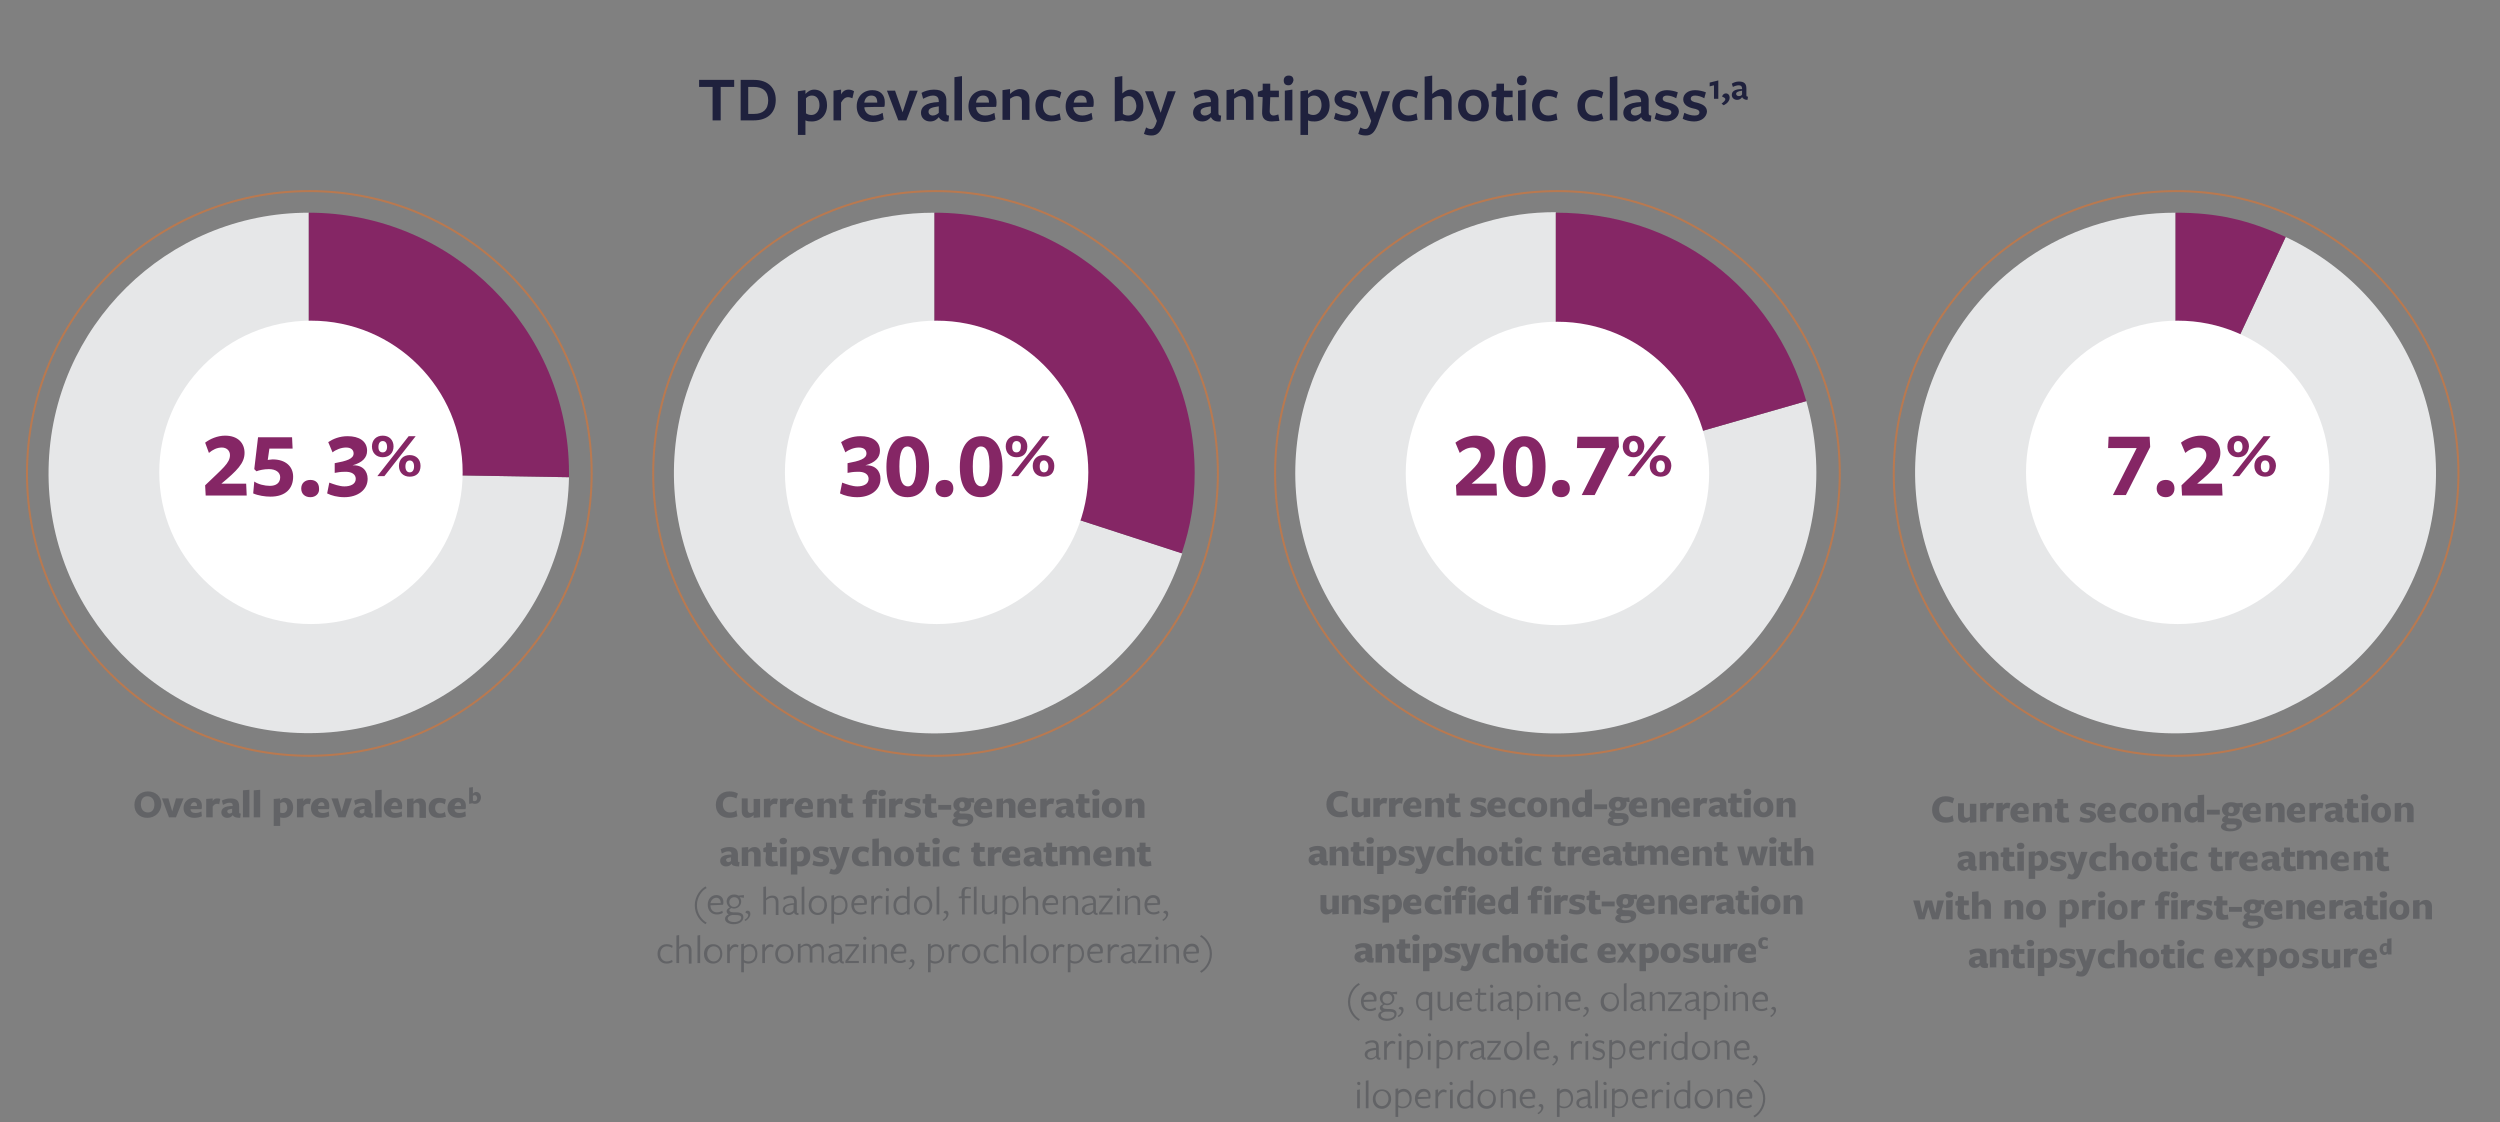 <svg id="Layer_1" xmlns="http://www.w3.org/2000/svg" viewBox="0 0 463.1 207.9"><rect x="0" y="0" width="463.1" height="207.9" fill="#808080" stroke="none"/><style>.st0{fill:#e6e7e8}.st1{fill:#852665}.st2{fill:#fff}.st3{opacity:.5;fill:none;stroke:#f27321;stroke-width:.375;stroke-miterlimit:10}.st4{fill:#626366}.st5{fill:none}.st6{fill:#1f213d}</style><path class="st0" d="M57.2 87.6l48.2.8c-.5 26.6-22.4 47.9-49.1 47.4-26.6-.4-47.8-22.4-47.3-49 .5-26.3 21.9-47.4 48.2-47.4v48.2z"/><path class="st1" d="M57.2 87.6V39.4c26.6 0 48.2 21.6 48.2 48.2v.8l-48.2-.8z"/><circle class="st2" cx="57.6" cy="87.5" r="28.1"/><path class="st1" d="M38.1 91.8l-.1-1.9c3.2-3.1 4.6-4.1 4.6-5.6 0-.8-.6-1.4-1.5-1.4s-1.7.4-2.4 1L38 82c.9-.7 2.3-1.3 3.7-1.3 2.4 0 3.6 1.4 3.6 3.2 0 1.9-1.4 3.3-4.3 5.7h4.6l.1 2.2h-7.6zM50.5 85.1c2.4 0 3.8 1.3 3.8 3.2 0 2.2-1.4 3.7-4.2 3.7-1 0-2.3-.2-3.2-.6l.2-2.2c.7.5 1.9.8 2.9.8 1.1 0 1.9-.5 1.9-1.6 0-.9-.8-1.5-2.1-1.5-.9 0-1.8.2-2.3.4l-.4-.4.7-5.9h6.3l.1 2.1h-4.3l-.3 2.1c.2 0 .6-.1.9-.1zM57.5 92.1c-1 0-1.7-.6-1.7-1.6s.7-1.6 1.7-1.6 1.6.6 1.6 1.6c.1.9-.6 1.6-1.6 1.6zM68.1 88.7c0 2.1-1.9 3.4-4.3 3.4-1.3 0-2.4-.3-3.2-.7l.4-2c.8.3 1.9.7 2.8.7 1.1 0 2.1-.4 2.1-1.4 0-.8-.7-1.4-2.2-1.3-.6 0-1.2.1-1.7.2v-1.8c2.2-.4 3.5-.8 3.5-1.8 0-.6-.4-1.1-1.4-1.1-.9 0-1.9.4-2.5.9l-.8-1.9c.9-.6 2.1-1.1 3.6-1.1 2.1 0 3.6.9 3.6 2.7 0 1.3-.9 2.2-2.7 2.7 1.8-.1 2.8 1 2.8 2.5zM70.9 84.7c-1.2 0-2-.8-2-2s.8-2 2-2 2 .8 2 2-.8 2-2 2zm.3 3.5h-1.3l5.8-7.4H77l-5.8 7.4zm-.3-6.5c-.5 0-.8.4-.8 1.1 0 .7.3 1 .8 1s.8-.4.8-1c0-.7-.3-1.1-.8-1.1zm5 6.6c-1.2 0-2-.8-2-2s.8-2 2-2 2 .8 2 2c0 1.3-.8 2-2 2zm0-3c-.5 0-.8.4-.8 1.1 0 .7.3 1.1.8 1.1s.8-.4.8-1.1c0-.7-.3-1.1-.8-1.1z"/><path class="st0" d="M173.1 87.6l45.9 14.9c-8.2 25.3-35.4 39.2-60.8 31s-39.2-35.4-31-60.8c6.6-20.3 24.6-33.3 45.9-33.3v48.2z"/><path class="st1" d="M173.1 87.6V39.4c26.6 0 48.2 21.6 48.2 48.2 0 5.3-.7 9.8-2.4 14.9l-45.8-14.9z"/><circle class="st2" cx="173.5" cy="87.5" r="28.1"/><path class="st1" d="M163.1 88.7c0 2.1-1.9 3.4-4.3 3.4-1.3 0-2.4-.3-3.2-.7l.4-2c.8.3 1.9.7 2.8.7 1.1 0 2.1-.4 2.1-1.4 0-.8-.7-1.4-2.2-1.3-.6 0-1.2.1-1.7.2v-1.8c2.2-.4 3.5-.8 3.5-1.8 0-.6-.4-1.1-1.4-1.1-.9 0-1.9.4-2.5.9l-.8-1.9c.9-.6 2.1-1.1 3.6-1.1 2.1 0 3.6.9 3.6 2.7 0 1.3-.9 2.2-2.7 2.7 1.8-.1 2.8 1 2.8 2.5zM168.1 92.1c-2.6 0-3.9-2-3.9-5.6 0-3.6 1.4-5.7 4-5.7s3.9 2.1 3.9 5.6c0 3.6-1.4 5.7-4 5.7zm0-9.4c-.8 0-1.5.8-1.5 3.7 0 2.9.7 3.7 1.6 3.7.8 0 1.5-.8 1.5-3.7 0-2.9-.8-3.7-1.6-3.7zM175 92.1c-1 0-1.7-.6-1.7-1.6s.7-1.6 1.7-1.6 1.6.6 1.6 1.6c0 .9-.6 1.6-1.6 1.6zM181.7 92.1c-2.6 0-3.9-2-3.9-5.6 0-3.6 1.4-5.7 4-5.7s3.9 2.1 3.9 5.6c0 3.6-1.4 5.7-4 5.7zm0-9.4c-.8 0-1.5.8-1.5 3.7 0 2.9.7 3.7 1.6 3.7.8 0 1.5-.8 1.5-3.7 0-2.9-.7-3.7-1.6-3.7zM188.3 84.7c-1.2 0-2-.8-2-2s.8-2 2-2 2 .8 2 2-.7 2-2 2zm.3 3.5h-1.3l5.8-7.4h1.3l-5.8 7.4zm-.3-6.5c-.5 0-.8.4-.8 1.1 0 .7.3 1 .8 1s.8-.4.8-1c.1-.7-.3-1.1-.8-1.1zm5 6.6c-1.2 0-2-.8-2-2s.8-2 2-2 2 .8 2 2c0 1.3-.7 2-2 2zm.1-3c-.5 0-.8.4-.8 1.1 0 .7.3 1.1.8 1.1s.8-.4.8-1.1c0-.7-.4-1.1-.8-1.1z"/><path class="st0" d="M288.2 87.6l46.4-13.3c7.3 25.6-7.5 52.3-33.1 59.7-25.6 7.3-52.3-7.5-59.7-33.1-7.3-25.6 7.5-52.3 33.1-59.7 4.4-1.3 8.7-1.9 13.3-1.9v48.3z"/><path class="st1" d="M288.2 87.6V39.4c22.1 0 40.3 13.7 46.4 34.9l-46.4 13.3z"/><circle class="st2" cx="288.5" cy="87.7" r="28.1"/><circle class="st3" cx="288.5" cy="87.7" r="52.3"/><circle class="st3" cx="403.1" cy="87.7" r="52.3"/><circle class="st3" cx="173.3" cy="87.7" r="52.3"/><circle class="st3" cx="57.3" cy="87.7" r="52.3"/><g><path class="st1" d="M269.8 91.8l-.1-1.9c3.2-3.1 4.6-4.1 4.6-5.6 0-.8-.6-1.4-1.5-1.4s-1.7.4-2.4 1l-.8-1.9c.9-.7 2.3-1.3 3.7-1.3 2.4 0 3.6 1.4 3.6 3.2 0 1.9-1.4 3.3-4.3 5.7h4.6l.1 2.2h-7.5zM282.3 92.1c-2.6 0-3.9-2-3.9-5.6 0-3.6 1.4-5.7 4-5.7s3.9 2.1 3.9 5.6c0 3.6-1.4 5.7-4 5.7zm0-9.4c-.8 0-1.5.8-1.5 3.7 0 2.9.7 3.7 1.6 3.7s1.5-.8 1.5-3.7c0-2.9-.7-3.7-1.6-3.7zM289.2 92.1c-1 0-1.7-.6-1.7-1.6s.7-1.6 1.7-1.6 1.6.6 1.6 1.6c0 .9-.6 1.6-1.6 1.6zM292.1 83.1l.1-2.2h7.6l.1 1.9-4.5 8.9H293l4.4-8.7h-5.3zM302.6 84.7c-1.2 0-2-.8-2-2s.8-2 2-2 2 .8 2 2c-.1 1.2-.8 2-2 2zm.2 3.5h-1.3l5.8-7.4h1.3l-5.8 7.4zm-.2-6.5c-.5 0-.8.4-.8 1.1 0 .7.3 1 .8 1s.8-.4.8-1c0-.7-.4-1.1-.8-1.1zm5 6.6c-1.2 0-2-.8-2-2s.8-2 2-2 2 .8 2 2c-.1 1.3-.8 2-2 2zm0-3c-.5 0-.8.4-.8 1.1 0 .7.3 1.1.8 1.1s.8-.4.8-1.1c0-.7-.3-1.1-.8-1.1z"/></g><g><path class="st0" d="M403 87.6l20.4-43.7c24.1 11.3 34.6 40 23.3 64.1s-40 34.6-64.1 23.3c-24.1-11.3-34.6-40-23.3-64.1 8-17.2 24.7-27.8 43.7-27.8v48.2z"/><path class="st1" d="M403 87.6V39.4c7.7 0 13.4 1.3 20.4 4.5L403 87.6z"/><circle class="st2" cx="403.4" cy="87.5" r="28.1"/></g><g><path class="st4" d="M27.3 151.5c-1.4 0-2.4-.9-2.4-2.4s1.1-2.5 2.5-2.5 2.5.9 2.5 2.4c-.1 1.5-1.2 2.5-2.6 2.5zm0-4c-.8 0-1.2.6-1.2 1.5s.5 1.5 1.3 1.5 1.2-.6 1.2-1.5-.5-1.5-1.3-1.5zM32.6 151.4h-1.3l-1.3-3.5h1.2l.7 2.4.7-2.4H34l-1.4 3.5zM35.3 149.9c0 .5.4.7.9.7.4 0 .8-.1 1.1-.3l.1.9c-.4.2-.9.3-1.4.3-1.2 0-2-.7-2-1.8s.8-1.9 1.9-1.9c1 0 1.5.6 1.5 1.5 0 .2 0 .5-.1.6h-2zm1.2-.6c0-.5-.2-.7-.5-.7-.4 0-.6.3-.7.7h1.2zM39.4 151.4h-1.2V148l1.2-.1v.5c.2-.4.5-.5.8-.5.2 0 .4 0 .6.1l-.2 1c-.1-.1-.3-.1-.4-.1-.3 0-.5.1-.8.5v2zM43.1 151c-.2.3-.5.5-1 .5-.6 0-1.1-.4-1.1-1 0-.7.5-1.2 2.1-1.2v-.1c0-.4-.2-.5-.6-.5-.4 0-.8.2-1.2.4l-.2-.8c.4-.2.9-.4 1.6-.4 1.2 0 1.6.5 1.6 1.5v1c0 .2 0 .3.3.3l-.1.8c-.9 0-1.2-.2-1.4-.5zm0-1.2c-.7.1-1 .2-1 .5 0 .2.2.4.4.4s.4-.1.5-.2v-.7zM45 151.4v-5l1.2-.1v5.1H45zM47 151.4v-5l1.2-.1v5.1H47zM52.8 147.8c.9 0 1.5.7 1.5 1.8 0 1.2-.8 1.9-1.7 1.9-.2 0-.5 0-.7-.1v1.6h-1.2v-5l1.2-.1v.4c.2-.3.5-.5.9-.5zm-.9 2.7c.1.1.3.1.5.1.5 0 .8-.4.8-1s-.3-1-.7-1c-.3 0-.4.1-.6.2v1.7zM56.1 151.4H55V148l1.2-.1v.5c.2-.4.5-.5.8-.5.2 0 .4 0 .6.1l-.2 1c-.1-.1-.3-.1-.4-.1-.3 0-.5.1-.8.5v2zM58.9 149.9c0 .5.4.7.9.7.4 0 .8-.1 1.1-.3l.1.9c-.4.2-.9.3-1.4.3-1.2 0-2-.7-2-1.8s.8-1.9 1.9-1.9c1 0 1.5.6 1.5 1.5 0 .2 0 .5-.1.6h-2zm1.2-.6c0-.5-.2-.7-.5-.7-.4 0-.6.3-.7.7h1.2zM64 151.4h-1.3l-1.3-3.5h1.2l.7 2.4.7-2.4h1.2l-1.2 3.5zM67.6 151c-.2.3-.5.5-1 .5-.6 0-1.1-.4-1.1-1 0-.7.5-1.2 2.1-1.2v-.1c0-.4-.2-.5-.6-.5-.4 0-.8.2-1.2.4l-.2-.8c.4-.2.9-.4 1.6-.4 1.2 0 1.6.5 1.6 1.5v1c0 .2 0 .3.3.3l-.1.8c-.9 0-1.3-.2-1.4-.5zm0-1.2c-.7.1-1 .2-1 .5 0 .2.2.4.4.4s.4-.1.5-.2v-.7zM69.5 151.4v-5l1.2-.1v5.1h-1.2zM72.4 149.9c0 .5.4.7.9.7.4 0 .8-.1 1.1-.3l.1.9c-.4.2-.9.3-1.4.3-1.2 0-2-.7-2-1.8s.8-1.9 1.9-1.9c1 0 1.5.6 1.5 1.5 0 .2 0 .5-.1.6h-2zm1.3-.6c0-.5-.2-.7-.5-.7-.4 0-.6.3-.7.7h1.2zM77.7 151.4v-2.1c0-.4-.2-.6-.5-.6s-.5.1-.6.3v2.4h-1.2V148l1.2-.1v.6c.3-.4.7-.6 1.2-.6.7 0 1.1.5 1.1 1.2v2.4h-1.2zM81.3 151.5c-1.2 0-1.9-.6-1.9-1.8 0-1.2.8-1.9 1.9-1.9.5 0 1 .1 1.3.3l-.2.9c-.3-.2-.6-.3-.9-.3-.6 0-.9.4-.9 1s.4 1 .9 1c.4 0 .7-.1.9-.3l.2.9c-.3.1-.8.2-1.3.2zM84.2 149.9c0 .5.4.7.9.7.4 0 .8-.1 1.1-.3l.1.9c-.4.2-.9.3-1.4.3-1.2 0-2-.7-2-1.8s.8-1.9 1.9-1.9c1 0 1.5.6 1.5 1.5 0 .2 0 .5-.1.6h-2zm1.2-.6c0-.5-.2-.7-.5-.7-.4 0-.6.3-.7.7h1.2z"/></g><g><path class="st4" d="M88 148.9c-.1 0-.3 0-.5-.1l-.6.1v-3l.7-.1v1.2c.1-.1.3-.3.6-.3.5 0 .9.4.9 1.1-.1.7-.5 1.1-1.1 1.1zm-.1-1.6c-.1 0-.2.1-.3.1v.9c.1.1.2.1.3.1.3 0 .5-.2.5-.6-.1-.3-.2-.5-.5-.5z"/></g><g><path class="st4" d="M136.4 147.9c-.4-.2-.8-.3-1.2-.3-.8 0-1.3.5-1.3 1.4 0 .9.5 1.5 1.3 1.5.5 0 .9-.1 1.2-.4l.2 1.1c-.4.2-1 .3-1.5.3-1.5 0-2.5-.9-2.5-2.4s1-2.5 2.5-2.5c.6 0 1.1.1 1.6.4l-.3.9zM138.5 147.9v2.1c0 .4.2.6.5.6.2 0 .5-.1.6-.2V148h1.2v3.4l-1.2.1v-.5c-.3.3-.7.5-1.1.5-.7 0-1.1-.5-1.1-1.2v-2.4h1.1zM142.7 151.4h-1.2V148l1.2-.1v.5c.2-.4.5-.5.8-.5.2 0 .4 0 .6.1l-.2 1c-.1-.1-.3-.1-.4-.1-.3 0-.5.1-.8.5v2zM145.7 151.4h-1.2V148l1.2-.1v.5c.2-.4.5-.5.8-.5.2 0 .4 0 .6.1l-.2 1c-.1-.1-.3-.1-.4-.1-.3 0-.5.1-.8.5v2zM148.5 149.9c0 .5.4.7.9.7.4 0 .8-.1 1.1-.3l.1.9c-.4.2-.9.3-1.4.3-1.2 0-2-.7-2-1.8s.8-1.9 1.9-1.9c1 0 1.5.6 1.5 1.5 0 .2 0 .5-.1.6h-2zm1.2-.6c0-.5-.2-.7-.5-.7-.4 0-.6.3-.7.7h1.2zM153.7 151.4v-2.1c0-.4-.2-.6-.5-.6s-.5.1-.6.3v2.4h-1.2V148l1.2-.1v.6c.3-.4.7-.6 1.2-.6.7 0 1.1.5 1.1 1.2v2.4h-1.2zM157.1 151.5c-.9 0-1.3-.4-1.3-1.3l.1-1.3-.5-.1v-.7l.5-.2v-.8h1.1v.8h.9v.9h-.9v1.3c0 .3.2.5.5.5.1 0 .3 0 .5-.1l.1.9c-.5 0-.7.1-1 .1zM162.4 147.3c-.2-.1-.3-.1-.5-.1-.3 0-.4.2-.4.5v.3h.9v.9h-.8v2.5h-1.2v-2.5h-.6v-.7l.6-.2v-.3c0-1 .5-1.4 1.4-1.4.3 0 .6.1.8.1 0-.1-.2.9-.2.9zm1 .2c-.4 0-.7-.2-.7-.6 0-.4.3-.6.7-.6s.7.2.7.6c0 .4-.3.6-.7.6zm-.6 3.9V148l1.2-.1v3.6h-1.2zM165.9 151.4h-1.2V148l1.2-.1v.5c.2-.4.5-.5.8-.5.2 0 .4 0 .6.1l-.2 1c-.1-.1-.3-.1-.4-.1-.3 0-.5.1-.8.5v2zM169 151.5c-.5 0-1.1-.1-1.5-.3l.2-.8c.4.2.9.3 1.3.3.3 0 .5-.1.5-.3 0-.2-.2-.3-.6-.4-.8-.2-1.3-.5-1.3-1.1 0-.7.6-1.1 1.5-1.1.5 0 1.1.1 1.4.3l-.2.8c-.4-.2-.9-.3-1.2-.3-.3 0-.4.1-.4.3 0 .2.2.3.6.3.8.2 1.3.5 1.3 1.1 0 .7-.6 1.2-1.6 1.2zM172.6 151.5c-.9 0-1.3-.4-1.3-1.3l.1-1.3-.5-.1v-.7l.5-.2v-.8h1.1v.8h.9v.9h-.9v1.3c0 .3.2.5.5.5.1 0 .3 0 .5-.1l.1.9c-.4 0-.6.1-1 .1zM173.8 150v-.9h2.4v.9h-2.4zM176.6 151c0-.3.3-.7.7-.8-.4-.2-.7-.6-.7-1.1 0-.8.6-1.4 1.7-1.4.4 0 .8.1 1.1.2l1-.1.1.9-.7-.1c.1.1.1.3.1.4 0 .7-.6 1.3-1.5 1.3-.2 0-.3 0-.5-.1-.1.1-.2.1-.2.3 0 .2.2.2.6.2h.4c1 0 1.6.2 1.6 1 0 .9-1 1.4-2.2 1.4-.9 0-1.7-.3-1.7-.9 0-.3.3-.7.8-.7-.3 0-.6-.2-.6-.5zm.8 1.1c0 .3.3.5.9.5.6 0 1-.2 1-.5s-.3-.3-.9-.3h-.7c-.2 0-.3.1-.3.3zm.8-2.4c.4 0 .5-.3.5-.6 0-.4-.2-.6-.5-.6s-.5.3-.5.6c0 .4.2.6.5.6z"/><path class="st4" d="M181.7 149.9c0 .5.4.7.9.7.4 0 .8-.1 1.1-.3l.1.9c-.4.2-.9.3-1.4.3-1.2 0-2-.7-2-1.8s.8-1.9 1.9-1.9c1 0 1.5.6 1.5 1.5 0 .2 0 .5-.1.6h-2zm1.2-.6c0-.5-.2-.7-.5-.7-.4 0-.6.3-.7.7h1.2zM186.9 151.4v-2.1c0-.4-.2-.6-.5-.6s-.5.1-.6.3v2.4h-1.2V148l1.2-.1v.6c.3-.4.7-.6 1.2-.6.7 0 1.1.5 1.1 1.2v2.4h-1.2zM189.8 149.9c0 .5.4.7.9.7.4 0 .8-.1 1.1-.3l.1.9c-.4.2-.9.3-1.4.3-1.2 0-2-.7-2-1.8s.8-1.9 1.9-1.9c1 0 1.5.6 1.5 1.5 0 .2 0 .5-.1.6h-2zm1.2-.6c0-.5-.2-.7-.5-.7-.4 0-.6.3-.7.7h1.2zM193.9 151.4h-1.2V148l1.2-.1v.5c.2-.4.5-.5.8-.5.2 0 .4 0 .6.1l-.2 1c-.1-.1-.3-.1-.4-.1-.3 0-.5.1-.8.5v2zM197.6 151c-.2.3-.5.5-1 .5-.6 0-1.1-.4-1.1-1 0-.7.5-1.2 2.1-1.2v-.1c0-.4-.2-.5-.6-.5-.4 0-.8.2-1.2.4l-.2-.8c.4-.2.9-.4 1.6-.4 1.2 0 1.6.5 1.6 1.5v1c0 .2 0 .3.3.3l-.1.8c-.8 0-1.2-.2-1.4-.5zm0-1.2c-.7.1-1 .2-1 .5 0 .2.2.4.4.4s.4-.1.5-.2v-.7zM201 151.5c-.9 0-1.3-.4-1.3-1.3l.1-1.3-.5-.1v-.7l.5-.2v-.8h1.1v.8h.9v.9h-.9v1.3c0 .3.2.5.5.5.1 0 .3 0 .5-.1l.1.9c-.5 0-.7.1-1 .1zM203 147.4c-.4 0-.7-.2-.7-.6 0-.4.3-.6.7-.6.4 0 .7.2.7.6 0 .4-.3.6-.7.6zm-.6 4V148l1.2-.1v3.6h-1.2zM206 151.5c-1.1 0-1.9-.7-1.9-1.8 0-1.2.8-1.9 1.9-1.9 1.1 0 1.8.7 1.8 1.8.1 1.2-.7 1.9-1.8 1.9zm.1-2.8c-.5 0-.7.4-.7 1s.3 1 .7 1 .7-.4.7-1c0-.7-.3-1-.7-1zM210.8 151.4v-2.1c0-.4-.2-.6-.5-.6s-.5.1-.6.3v2.4h-1.2V148l1.2-.1v.6c.3-.4.7-.6 1.2-.6.7 0 1.1.5 1.1 1.2v2.4h-1.2zM135.5 160c-.2.3-.5.5-1 .5-.6 0-1.1-.4-1.1-1 0-.7.5-1.2 2.1-1.2v-.1c0-.4-.2-.5-.6-.5-.4 0-.8.2-1.2.4l-.2-.8c.4-.2.9-.4 1.6-.4 1.2 0 1.6.5 1.6 1.5v1c0 .2 0 .3.3.3l-.1.8c-.9 0-1.3-.2-1.4-.5zm0-1.2c-.7.1-1 .2-1 .5 0 .2.2.4.4.4s.4-.1.5-.2v-.7zM139.7 160.4v-2.1c0-.4-.2-.6-.5-.6s-.5.1-.6.3v2.4h-1.2V157l1.2-.1v.6c.3-.4.7-.6 1.2-.6.7 0 1.1.5 1.1 1.2v2.4h-1.2zM143.1 160.5c-.9 0-1.3-.4-1.3-1.3l.1-1.3-.5-.1v-.7l.5-.2v-.8h1.1v.8h.9v.9h-.9v1.3c0 .3.2.5.5.5.1 0 .3 0 .5-.1l.1.9c-.5 0-.7.1-1 .1zM145.1 156.4c-.4 0-.7-.2-.7-.6 0-.4.3-.6.7-.6.4 0 .7.2.7.6-.1.4-.3.6-.7.6zm-.6 4V157l1.2-.1v3.6h-1.2zM148.6 156.8c.9 0 1.5.7 1.5 1.8 0 1.2-.8 1.9-1.7 1.9-.2 0-.5 0-.7-.1v1.6h-1.2v-5l1.2-.1v.4c.1-.3.4-.5.9-.5zm-1 2.7c.1.1.3.1.5.1.5 0 .8-.4.8-1s-.3-1-.7-1c-.3 0-.4.1-.6.2v1.7zM152 160.5c-.5 0-1.1-.1-1.5-.3l.2-.8c.4.2.9.3 1.3.3.3 0 .5-.1.5-.3 0-.2-.2-.3-.6-.4-.8-.2-1.3-.5-1.3-1.1 0-.7.6-1.1 1.5-1.1.5 0 1.1.1 1.4.3l-.2.8c-.4-.2-.9-.3-1.2-.3-.3 0-.4.1-.4.3 0 .2.2.3.6.3.8.2 1.3.5 1.3 1.1 0 .7-.6 1.2-1.6 1.2zM156.3 160.2l-.2.5c-.4 1-.8 1.3-1.5 1.3-.4 0-.7-.1-1-.2l.3-.9c.2.1.4.2.5.2.2 0 .4-.1.5-.4l.1-.3-1.4-3.5h1.2l.7 2.3.7-2.3h1.2l-1.1 3.3zM159.7 160.5c-1.2 0-1.9-.6-1.9-1.8 0-1.2.8-1.9 1.9-1.9.5 0 1 .1 1.3.3l-.2.9c-.3-.2-.6-.3-.9-.3-.6 0-.9.4-.9 1s.4 1 .9 1c.4 0 .7-.1.9-.3l.2.9c-.4.1-.8.2-1.3.2zM163.9 160.4v-2.1c0-.4-.2-.6-.5-.6s-.5.1-.6.3v2.4h-1.2v-5l1.2-.1v2.1c.3-.4.7-.6 1.2-.6.7 0 1.1.5 1.1 1.2v2.4h-1.2zM167.5 160.5c-1.1 0-1.9-.7-1.9-1.8 0-1.2.8-1.9 1.9-1.9 1.1 0 1.8.7 1.8 1.8.1 1.2-.8 1.9-1.8 1.9zm0-2.8c-.5 0-.7.4-.7 1s.3 1 .7 1 .7-.4.7-1c0-.7-.2-1-.7-1zM171.4 160.5c-.9 0-1.3-.4-1.3-1.3l.1-1.3-.5-.1v-.7l.5-.2v-.8h1.1v.8h.9v.9h-.9v1.3c0 .3.2.5.5.5.1 0 .3 0 .5-.1l.1.9c-.4 0-.6.1-1 .1zM173.4 156.4c-.4 0-.7-.2-.7-.6 0-.4.3-.6.7-.6.4 0 .7.2.7.6 0 .4-.3.6-.7.6zm-.6 4V157l1.2-.1v3.6h-1.2zM176.5 160.5c-1.2 0-1.9-.6-1.9-1.8 0-1.2.8-1.9 1.9-1.9.5 0 1 .1 1.3.3l-.2.9c-.3-.2-.6-.3-.9-.3-.6 0-.9.4-.9 1s.4 1 .9 1c.4 0 .7-.1.9-.3l.2.9c-.3.1-.8.2-1.3.2zM181.6 160.5c-.9 0-1.3-.4-1.3-1.3l.1-1.3-.5-.1v-.7l.5-.2v-.8h1.1v.8h.9v.9h-.9v1.3c0 .3.2.5.5.5.1 0 .3 0 .5-.1l.1.9c-.5 0-.7.1-1 .1zM184.1 160.4H183V157l1.2-.1v.5c.2-.4.5-.5.8-.5.2 0 .4 0 .6.1l-.2 1c-.1-.1-.3-.1-.4-.1-.3 0-.5.1-.8.5v2zM186.9 158.9c0 .5.4.7.9.7.4 0 .8-.1 1.1-.3l.1.9c-.4.2-.9.3-1.4.3-1.2 0-2-.7-2-1.8s.8-1.9 1.9-1.9c1 0 1.5.6 1.5 1.5 0 .2 0 .5-.1.6h-2zm1.2-.6c0-.5-.2-.7-.5-.7-.4 0-.6.3-.7.7h1.2zM191.7 160c-.2.3-.5.5-1 .5-.6 0-1.1-.4-1.1-1 0-.7.5-1.2 2.1-1.2v-.1c0-.4-.2-.5-.6-.5-.4 0-.8.2-1.2.4l-.2-.8c.4-.2.9-.4 1.6-.4 1.2 0 1.6.5 1.6 1.5v1c0 .2 0 .3.3.3l-.1.8c-.9 0-1.2-.2-1.4-.5zm0-1.2c-.7.1-1 .2-1 .5 0 .2.2.4.4.4s.4-.1.5-.2v-.7zM195 160.5c-.9 0-1.3-.4-1.3-1.3l.1-1.3-.5-.1v-.7l.5-.2v-.8h1.1v.8h.9v.9h-.9v1.3c0 .3.2.5.5.5.1 0 .3 0 .5-.1l.1.9c-.4 0-.6.1-1 .1zM200.9 160.4v-2.1c0-.4-.2-.6-.5-.6-.2 0-.4.1-.6.2V160.3h-1.2v-2.1c0-.4-.2-.6-.5-.6-.2 0-.4.1-.6.2v2.4h-1.2v-3.4l1.2-.1v.5c.3-.3.7-.5 1.1-.5.4 0 .8.2 1 .6.3-.4.7-.6 1.2-.6.7 0 1.1.5 1.1 1.2v2.4h-1zM203.8 158.9c0 .5.4.7.9.7.4 0 .8-.1 1.1-.3l.1.9c-.4.2-.9.3-1.4.3-1.2 0-2-.7-2-1.8s.8-1.9 1.9-1.9c1 0 1.5.6 1.5 1.5 0 .2 0 .5-.1.6h-2zm1.2-.6c0-.5-.2-.7-.5-.7-.4 0-.6.3-.7.7h1.2zM209 160.4v-2.1c0-.4-.2-.6-.5-.6s-.5.1-.6.3v2.4h-1.2V157l1.2-.1v.6c.3-.4.7-.6 1.2-.6.7 0 1.1.5 1.1 1.2v2.4H209zM212.3 160.5c-.9 0-1.3-.4-1.3-1.3l.1-1.3-.5-.1v-.7l.5-.2v-.8h1.1v.8h.9v.9h-.9v1.3c0 .3.2.5.5.5.1 0 .3 0 .5-.1l.1.9c-.4 0-.6.1-1 .1zM128.7 167.7c0-1.8 1.2-3.1 2-3.5l.2.3c-.8.4-1.8 1.6-1.8 3.2s1 2.8 1.8 3.2l-.2.3c-.9-.5-2-1.7-2-3.5zM131.6 167.7c0 .8.5 1.3 1.2 1.3.4 0 .7-.1 1-.3l.1.4c-.3.2-.7.3-1.1.3-1 0-1.7-.7-1.7-1.8s.7-1.8 1.6-1.8c.8 0 1.3.5 1.3 1.3 0 .2 0 .4-.1.5l-2.3.1zm1.9-.4v-.1c0-.5-.3-.9-.8-.9-.6 0-1 .5-1.1 1h1.9zM134.6 168.8c0-.3.2-.5.6-.7-.3-.2-.6-.6-.6-1.1 0-.7.5-1.3 1.4-1.3.4 0 .6.1.8.2l1-.1v.5l-.8-.1c.2.2.3.5.3.8 0 .7-.6 1.3-1.3 1.3-.2 0-.3 0-.5-.1-.2.1-.4.2-.4.4s.2.4.8.4h.4c1 0 1.4.3 1.4.9 0 .8-.8 1.3-1.8 1.3-.9 0-1.6-.4-1.6-1 0-.4.3-.7.7-.8-.2-.1-.4-.3-.4-.6zm.2 1.3c0 .4.4.7 1.2.7.7 0 1.3-.3 1.3-.8 0-.4-.4-.5-1-.5h-.7c-.5.1-.8.4-.8.6zm1.2-2.1c.5 0 .9-.4.9-.9s-.3-.9-.9-.9c-.5 0-.9.4-.9.9s.3.9.9.9zM138.5 168.7c.3 0 .5.2.5.6 0 .5-.4 1-.9 1.3l-.2-.2c.5-.3.7-.6.7-.9 0-.2-.1-.3-.5-.4 0-.3.1-.4.4-.4zM143.7 169.4v-2.2c0-.6-.2-.9-.7-.9-.4 0-.8.2-1.1.5v2.6h-.5v-5.1l.5-.1v2.2c.4-.4.8-.5 1.2-.5.7 0 1.1.4 1.1 1.2v2.4h-.5zM147.1 169c-.2.3-.6.5-1 .5-.6 0-1.1-.4-1.1-1s.5-1.1 2.1-1.2v-.2c0-.5-.2-.8-.8-.8-.4 0-.8.2-1.1.4l-.1-.4c.3-.2.8-.4 1.3-.4.8 0 1.2.4 1.2 1.2v1.7c0 .2 0 .4.3.3v.4c-.5 0-.8-.2-.8-.5zm-.1-1.4c-1.2.1-1.6.4-1.6.9 0 .4.3.6.7.6.4 0 .7-.2.9-.5v-1zM148.5 169.4v-5.1l.5-.1v5.2h-.5zM151.5 169.5c-1 0-1.7-.7-1.7-1.8s.7-1.8 1.7-1.8 1.7.7 1.7 1.8c0 1-.7 1.8-1.7 1.8zm0-3.2c-.7 0-1.2.6-1.2 1.4 0 .8.5 1.4 1.2 1.4s1.2-.6 1.2-1.4c.1-.9-.4-1.4-1.2-1.4zM155.5 165.9c.9 0 1.5.7 1.5 1.8s-.7 1.8-1.7 1.8c-.3 0-.6-.1-.8-.2v1.8h-.5v-5.2l.5-.1v.5c.3-.2.6-.4 1-.4zm-1 2.9c.2.2.5.3.9.3.7 0 1.2-.6 1.2-1.4 0-.8-.4-1.4-1.1-1.4-.4 0-.7.2-.9.4-.1 0-.1 2.1-.1 2.1zM158.2 167.7c0 .8.5 1.3 1.2 1.3.4 0 .7-.1 1-.3l.1.4c-.3.2-.7.3-1.1.3-1 0-1.7-.7-1.7-1.8s.7-1.8 1.6-1.8c.8 0 1.3.5 1.3 1.3 0 .2 0 .4-.1.5l-2.3.1zm1.9-.4v-.1c0-.5-.3-.9-.8-.9-.6 0-1 .5-1.1 1h1.9zM161.9 169.4h-.5V166l.5-.1v.7c.2-.4.6-.7 1-.7.2 0 .4.1.6.2l-.1.4c-.2-.1-.3-.1-.5-.1-.4 0-.7.3-1 .9v2.1zM164.4 165.1c-.2 0-.3-.2-.3-.3 0-.2.1-.3.3-.3s.3.2.3.3c0 .2-.1.3-.3.3zm-.3 4.3V166l.5-.1v3.5h-.5zM168 164.3l.5-.1v5.2h-.5v-.3c-.2.2-.6.4-1 .4-.9 0-1.5-.7-1.5-1.8s.7-1.8 1.7-1.8c.3 0 .6.1.8.2v-1.8zm-.8 2c-.7 0-1.2.6-1.2 1.4 0 .8.4 1.4 1.1 1.4.4 0 .7-.2.9-.4v-2.1c-.2-.2-.5-.3-.8-.3zM171 169.5c-1 0-1.7-.7-1.7-1.8s.7-1.8 1.7-1.8 1.7.7 1.7 1.8c0 1-.8 1.8-1.7 1.8zm0-3.2c-.7 0-1.2.6-1.2 1.4 0 .8.5 1.4 1.2 1.4s1.2-.6 1.2-1.4c0-.9-.5-1.4-1.2-1.4zM173.5 169.4v-5.1l.5-.1v5.2h-.5zM175.2 168.7c.3 0 .5.2.5.6 0 .5-.4 1-.9 1.3l-.2-.2c.5-.3.7-.6.7-.9 0-.2-.1-.3-.5-.4 0-.3.2-.4.4-.4zM179.8 164.7c-.2-.1-.3-.1-.5-.1-.4 0-.6.2-.6.8v.6h1.1v.4h-1.1v3h-.5v-3h-.6v-.3l.5-.1v-.5c0-.9.4-1.2 1-1.2.2 0 .5.1.6.1.3-.1.1.3.1.3zm.6 4.7v-5.1l.5-.1v5.2h-.5zM182.4 165.9v2.2c0 .6.2.9.7.9.4 0 .8-.2 1.1-.5v-2.6h.5v3.4l-.5.1v-.6c-.4.4-.8.6-1.2.6-.7 0-1.1-.4-1.1-1.2v-2.4h.5zM187.2 165.9c.9 0 1.5.7 1.5 1.8s-.7 1.8-1.7 1.8c-.3 0-.6-.1-.8-.2v1.8h-.5v-5.2l.5-.1v.5c.2-.2.6-.4 1-.4zm-1 2.9c.2.2.5.3.9.3.7 0 1.2-.6 1.2-1.4 0-.8-.4-1.4-1.1-1.4-.4 0-.7.2-.9.4-.1 0-.1 2.1-.1 2.1zM191.8 169.4v-2.2c0-.6-.2-.9-.7-.9-.4 0-.8.2-1.1.5v2.6h-.5v-5.1l.5-.1v2.2c.4-.4.8-.5 1.2-.5.7 0 1.1.4 1.1 1.2v2.4h-.5zM193.6 167.7c0 .8.5 1.3 1.2 1.3.4 0 .7-.1 1-.3l.1.4c-.3.2-.7.3-1.1.3-1 0-1.7-.7-1.7-1.8s.7-1.8 1.6-1.8c.8 0 1.3.5 1.3 1.3 0 .2 0 .4-.1.5l-2.3.1zm2-.4v-.1c0-.5-.3-.9-.8-.9-.6 0-1 .5-1.1 1h1.9zM199.2 169.4v-2.2c0-.6-.2-.9-.8-.9-.4 0-.8.2-1 .5v2.6h-.5V166l.5-.1v.6c.4-.4.8-.6 1.2-.6.7 0 1.1.4 1.1 1.2v2.4h-.5zM202.5 169c-.2.3-.6.5-1 .5-.6 0-1.1-.4-1.1-1s.5-1.1 2.1-1.2v-.2c0-.5-.2-.8-.8-.8-.4 0-.8.2-1.1.4l-.1-.4c.3-.2.8-.4 1.3-.4.8 0 1.2.4 1.2 1.2v1.7c0 .2 0 .4.3.3v.4c-.5 0-.7-.2-.8-.5zm0-1.4c-1.2.1-1.6.4-1.6.9 0 .4.3.6.7.6.4 0 .7-.2.9-.5v-1zM203.6 169.4v-.4l2-2.7h-2v-.4h2.5v.4l-2 2.7h2v.4h-2.5zM207.2 165.1c-.2 0-.3-.2-.3-.3 0-.2.1-.3.3-.3s.3.2.3.3c0 .2-.1.3-.3.3zm-.3 4.3V166l.5-.1v3.5h-.5zM210.7 169.4v-2.2c0-.6-.2-.9-.8-.9-.4 0-.8.2-1 .5v2.6h-.5V166l.5-.1v.6c.4-.4.8-.6 1.2-.6.7 0 1.1.4 1.1 1.2v2.4h-.5zM212.5 167.7c0 .8.5 1.3 1.2 1.3.4 0 .7-.1 1-.3l.1.4c-.3.2-.7.3-1.1.3-1 0-1.7-.7-1.7-1.8s.7-1.8 1.6-1.8c.8 0 1.3.5 1.3 1.3 0 .2 0 .4-.1.5l-2.3.1zm1.9-.4v-.1c0-.5-.3-.9-.8-.9-.6 0-1 .5-1.1 1h1.9zM215.9 168.7c.3 0 .5.2.5.6 0 .5-.4 1-.9 1.3l-.2-.2c.5-.3.7-.6.7-.9 0-.2-.1-.3-.5-.4 0-.3.2-.4.4-.4zM123.5 178.5c-1 0-1.7-.7-1.7-1.8s.7-1.8 1.7-1.8c.4 0 .8.1 1.1.3l-.1.4c-.3-.2-.6-.3-1-.3-.7 0-1.2.6-1.2 1.4 0 .8.5 1.4 1.2 1.4.3 0 .7-.1 1-.3l.1.4c-.4.2-.7.3-1.1.3zM127.6 178.4v-2.2c0-.6-.2-.9-.7-.9-.4 0-.8.2-1.1.5v2.6h-.5v-5.1l.5-.1v2.2c.4-.4.8-.5 1.2-.5.7 0 1.1.4 1.1 1.2v2.4h-.5zM129.2 178.4v-5.1l.5-.1v5.2h-.5zM132.1 178.5c-1 0-1.7-.7-1.7-1.8s.7-1.8 1.7-1.8 1.7.7 1.7 1.8c0 1-.7 1.8-1.7 1.8zm.1-3.2c-.7 0-1.2.6-1.2 1.4 0 .8.5 1.4 1.2 1.4s1.2-.6 1.2-1.4c0-.9-.5-1.4-1.2-1.4zM135.2 178.4h-.5V175l.5-.1v.7c.2-.4.6-.7 1-.7.2 0 .4.1.6.2l-.1.4c-.2-.1-.3-.1-.5-.1-.4 0-.7.3-1 .9v2.1zM138.8 174.9c.9 0 1.5.7 1.5 1.8s-.7 1.8-1.7 1.8c-.3 0-.6-.1-.8-.2v1.8h-.5v-5.2l.5-.1v.5c.3-.2.6-.4 1-.4zm-1 2.9c.2.2.5.3.9.3.7 0 1.2-.6 1.2-1.4 0-.8-.4-1.4-1.1-1.4-.4 0-.7.2-.9.4-.1 0-.1 2.1-.1 2.1zM141.7 178.4h-.5V175l.5-.1v.7c.2-.4.6-.7 1-.7.2 0 .4.1.6.2l-.1.4c-.2-.1-.3-.1-.5-.1-.4 0-.7.3-1 .9v2.1zM145.3 178.5c-1 0-1.7-.7-1.7-1.8s.7-1.8 1.7-1.8 1.7.7 1.7 1.8c0 1-.7 1.8-1.7 1.8zm0-3.2c-.7 0-1.2.6-1.2 1.4 0 .8.5 1.4 1.2 1.4s1.2-.6 1.2-1.4c.1-.9-.4-1.4-1.2-1.4zM152.2 178.4v-2.2c0-.6-.2-.9-.7-.9-.4 0-.7.2-1 .4V178.3h-.5v-2.2c0-.6-.2-.9-.7-.9-.4 0-.7.2-1 .4v2.7h-.5v-3.4l.5-.1v.5c.4-.3.7-.5 1.1-.5.4 0 .8.2.9.6.4-.4.8-.6 1.2-.6.7 0 1.1.4 1.1 1.2v2.3h-.4zM155.5 178c-.2.3-.6.5-1 .5-.6 0-1.1-.4-1.1-1s.5-1.1 2.1-1.2v-.2c0-.5-.2-.8-.8-.8-.4 0-.8.2-1.1.4l-.1-.4c.3-.2.8-.4 1.3-.4.8 0 1.2.4 1.2 1.2v1.7c0 .2 0 .4.3.3v.4c-.5 0-.7-.2-.8-.5zm0-1.4c-1.2.1-1.6.4-1.6.9 0 .4.3.6.7.6.4 0 .7-.2.9-.5v-1zM156.6 178.4v-.4l2-2.7h-2v-.4h2.5v.4l-2 2.7h2v.4h-2.5zM160.2 174.1c-.2 0-.3-.2-.3-.3 0-.2.1-.3.3-.3s.3.2.3.3c0 .2-.1.3-.3.3zm-.3 4.3V175l.5-.1v3.5h-.5zM163.8 178.4v-2.2c0-.6-.2-.9-.8-.9-.4 0-.8.2-1 .5v2.6h-.5V175l.5-.1v.6c.4-.4.8-.6 1.2-.6.7 0 1.1.4 1.1 1.2v2.4h-.5zM165.5 176.7c0 .8.5 1.3 1.2 1.3.4 0 .7-.1 1-.3l.1.4c-.3.2-.7.3-1.1.3-1 0-1.7-.7-1.7-1.8s.7-1.8 1.6-1.8c.8 0 1.3.5 1.3 1.3 0 .2 0 .4-.1.5l-2.3.1zm2-.4v-.1c0-.5-.3-.9-.8-.9-.6 0-1 .5-1.1 1h1.9zM168.9 177.7c.3 0 .5.2.5.6 0 .5-.4 1-.9 1.3l-.2-.2c.5-.3.7-.6.7-.9 0-.2-.1-.3-.5-.4.1-.3.2-.4.4-.4zM173.4 174.9c.9 0 1.5.7 1.5 1.8s-.7 1.8-1.7 1.8c-.3 0-.6-.1-.8-.2v1.8h-.5v-5.2l.5-.1v.5c.2-.2.6-.4 1-.4zm-1 2.9c.2.2.5.3.9.3.7 0 1.2-.6 1.2-1.4 0-.8-.4-1.4-1.1-1.4-.4 0-.7.2-.9.4-.1 0-.1 2.1-.1 2.1zM176.2 178.4h-.5V175l.5-.1v.7c.2-.4.6-.7 1-.7.2 0 .4.1.6.2l-.1.4c-.2-.1-.3-.1-.5-.1-.4 0-.7.3-1 .9v2.1zM179.9 178.5c-1 0-1.7-.7-1.7-1.8s.7-1.8 1.7-1.8 1.7.7 1.7 1.8c0 1-.8 1.8-1.7 1.8zm0-3.2c-.7 0-1.2.6-1.2 1.4 0 .8.5 1.4 1.2 1.4s1.2-.6 1.2-1.4c0-.9-.5-1.4-1.2-1.4zM183.9 178.5c-1 0-1.7-.7-1.7-1.8s.7-1.8 1.7-1.8c.4 0 .8.1 1.1.3l-.1.4c-.3-.2-.6-.3-1-.3-.7 0-1.2.6-1.2 1.4 0 .8.5 1.4 1.2 1.4.3 0 .7-.1 1-.3l.1.4c-.3.2-.7.3-1.1.3zM188.1 178.4v-2.2c0-.6-.2-.9-.7-.9-.4 0-.8.2-1.1.5v2.6h-.5v-5.1l.5-.1v2.2c.4-.4.8-.5 1.2-.5.7 0 1.1.4 1.1 1.2v2.4h-.5zM189.6 178.4v-5.1l.5-.1v5.2h-.5zM192.6 178.5c-1 0-1.7-.7-1.7-1.8s.7-1.8 1.7-1.8 1.7.7 1.7 1.8c0 1-.8 1.8-1.7 1.8zm0-3.2c-.7 0-1.2.6-1.2 1.4 0 .8.5 1.4 1.2 1.4s1.2-.6 1.2-1.4c0-.9-.5-1.4-1.2-1.4zM195.6 178.4h-.5V175l.5-.1v.7c.2-.4.6-.7 1-.7.2 0 .4.1.6.2l-.1.4c-.2-.1-.3-.1-.5-.1-.4 0-.7.3-1 .9v2.1zM199.3 174.9c.9 0 1.5.7 1.5 1.8s-.7 1.8-1.7 1.8c-.3 0-.6-.1-.8-.2v1.8h-.5v-5.2l.5-.1v.5c.2-.2.5-.4 1-.4zm-1 2.9c.2.2.5.3.9.3.7 0 1.2-.6 1.2-1.4 0-.8-.4-1.4-1.1-1.4-.4 0-.7.2-.9.4-.1 0-.1 2.1-.1 2.1zM201.9 176.7c0 .8.5 1.3 1.2 1.3.4 0 .7-.1 1-.3l.1.4c-.3.2-.7.3-1.1.3-1 0-1.7-.7-1.7-1.8s.7-1.8 1.6-1.8c.8 0 1.3.5 1.3 1.3 0 .2 0 .4-.1.5l-2.3.1zm1.9-.4v-.1c0-.5-.3-.9-.8-.9-.6 0-1 .5-1.1 1h1.9zM205.7 178.4h-.5V175l.5-.1v.7c.2-.4.6-.7 1-.7.2 0 .4.1.6.2l-.1.4c-.2-.1-.3-.1-.5-.1-.4 0-.7.3-1 .9v2.1zM209.7 178c-.2.3-.6.5-1 .5-.6 0-1.1-.4-1.1-1s.5-1.1 2.1-1.2v-.2c0-.5-.2-.8-.8-.8-.4 0-.8.2-1.1.4l-.1-.4c.3-.2.8-.4 1.3-.4.8 0 1.2.4 1.2 1.2v1.7c0 .2 0 .4.3.3v.4c-.5 0-.8-.2-.8-.5zm0-1.4c-1.2.1-1.6.4-1.6.9 0 .4.3.6.7.6.4 0 .7-.2.9-.5v-1zM210.8 178.4v-.4l2-2.7h-2v-.4h2.5v.4l-2 2.7h2v.4h-2.5zM214.3 174.1c-.2 0-.3-.2-.3-.3 0-.2.1-.3.3-.3s.3.2.3.3c0 .2-.1.3-.3.3zm-.2 4.3V175l.5-.1v3.5h-.5zM217.9 178.4v-2.2c0-.6-.2-.9-.8-.9-.4 0-.8.2-1 .5v2.6h-.5V175l.5-.1v.6c.4-.4.8-.6 1.2-.6.7 0 1.1.4 1.1 1.2v2.4h-.5zM219.7 176.7c0 .8.5 1.3 1.2 1.3.4 0 .7-.1 1-.3l.1.4c-.3.2-.7.3-1.1.3-1 0-1.7-.7-1.7-1.8s.7-1.8 1.6-1.8c.8 0 1.3.5 1.3 1.3 0 .2 0 .4-.1.5l-2.3.1zm1.9-.4v-.1c0-.5-.3-.9-.8-.9-.6 0-1 .5-1.1 1h1.9zM222.3 179.9c.8-.4 1.8-1.6 1.8-3.2s-1-2.8-1.8-3.2l.2-.3c.8.4 2 1.7 2 3.5s-1.2 3.1-2 3.5l-.2-.3z"/></g><g><path class="st4" d="M361.7 148.8c-.4-.2-.8-.3-1.2-.3-.8 0-1.3.5-1.3 1.4 0 .9.5 1.5 1.3 1.5.5 0 .9-.1 1.2-.4l.2 1.1c-.4.2-1 .3-1.5.3-1.5 0-2.5-.9-2.5-2.4s1-2.5 2.5-2.5c.6 0 1.1.1 1.6.4l-.3.9zM363.8 148.8v2.1c0 .4.2.6.5.6.2 0 .5-.1.6-.2v-2.4h1.2v3.4l-1.2.1v-.5c-.3.3-.7.5-1.1.5-.7 0-1.1-.5-1.1-1.2v-2.4h1.1zM368 152.2h-1.2v-3.4l1.2-.1v.5c.2-.4.5-.5.8-.5.2 0 .4 0 .6.1l-.2 1c-.1-.1-.3-.1-.4-.1-.3 0-.5.1-.8.5v2zM371 152.2h-1.2v-3.4l1.2-.1v.5c.2-.4.5-.5.8-.5.2 0 .4 0 .6.1l-.2 1c-.1-.1-.3-.1-.4-.1-.3 0-.5.1-.8.5v2zM373.7 150.8c0 .5.4.7.9.7.4 0 .8-.1 1.1-.3l.1.9c-.4.2-.9.3-1.4.3-1.2 0-2-.7-2-1.8s.8-1.9 1.9-1.9c1 0 1.5.6 1.5 1.5 0 .2 0 .5-.1.6h-2zm1.2-.6s0-.1 0 0c0-.5-.2-.7-.5-.7-.4 0-.6.3-.7.7h1.2zM378.9 152.2v-2.1c0-.4-.2-.6-.5-.6s-.5.1-.6.3v2.4h-1.2v-3.4l1.2-.1v.6c.3-.4.7-.6 1.2-.6.7 0 1.1.5 1.1 1.2v2.4h-1.2zM382.3 152.4c-.9 0-1.3-.4-1.3-1.3l.1-1.3-.5-.1v-.7l.5-.2v-.8h1.1v.8h.9v.9h-.9v1.3c0 .3.2.5.5.5.1 0 .3 0 .5-.1l.1.9c-.4 0-.7.1-1 .1zM386.7 152.4c-.5 0-1.1-.1-1.5-.3l.2-.8c.4.2.9.3 1.3.3.3 0 .5-.1.5-.3 0-.2-.2-.3-.6-.4-.8-.2-1.3-.5-1.3-1.1 0-.7.6-1.1 1.5-1.1.5 0 1.1.1 1.4.3l-.2.8c-.4-.2-.9-.3-1.2-.3-.3 0-.4.1-.4.3 0 .2.2.3.6.3.8.2 1.3.5 1.3 1.1-.1.6-.6 1.2-1.6 1.2zM389.8 150.8c0 .5.4.7.9.7.4 0 .8-.1 1.1-.3l.1.9c-.4.2-.9.3-1.4.3-1.2 0-2-.7-2-1.8s.8-1.9 1.9-1.9c1 0 1.5.6 1.5 1.5 0 .2 0 .5-.1.6h-2zm1.2-.6s0-.1 0 0c0-.5-.2-.7-.5-.7-.4 0-.6.3-.7.7h1.2zM394.5 152.4c-1.2 0-1.9-.6-1.9-1.8 0-1.2.8-1.9 1.9-1.9.5 0 1 .1 1.3.3l-.2.9c-.3-.2-.6-.3-.9-.3-.6 0-.9.4-.9 1s.4 1 .9 1c.4 0 .7-.1.9-.3l.2.9c-.4.1-.8.2-1.3.2zM398 152.4c-1.1 0-1.9-.7-1.9-1.8 0-1.2.8-1.9 1.9-1.9 1.1 0 1.8.7 1.8 1.8.1 1.2-.8 1.9-1.8 1.9zm0-2.9c-.5 0-.7.4-.7 1s.3 1 .7 1c.5 0 .7-.4.7-1s-.2-1-.7-1zM402.8 152.2v-2.1c0-.4-.2-.6-.5-.6s-.5.1-.6.3v2.4h-1.2v-3.4l1.2-.1v.6c.3-.4.7-.6 1.2-.6.7 0 1.1.5 1.1 1.2v2.4h-1.2zM407.1 147.3l1.2-.1v5.1h-1.2v-.4c-.2.2-.5.5-1 .5-.9 0-1.5-.7-1.5-1.8 0-1.2.8-1.9 1.8-1.9.3 0 .5 0 .7.1v-1.5zm-.6 2.2c-.5 0-.8.4-.8 1s.3.9.7.9c.3 0 .4-.1.6-.2v-1.5c-.1-.1-.3-.2-.5-.2zM408.8 150.9v-.9h2.4v.9h-2.4zM411.6 151.9c0-.3.3-.7.7-.8-.4-.2-.7-.6-.7-1.1 0-.8.6-1.4 1.7-1.4.4 0 .8.1 1.1.2l1-.1.1.9-.7-.1c.1.1.1.3.1.4 0 .7-.6 1.3-1.5 1.3-.2 0-.3 0-.5-.1-.1.1-.2.1-.2.3 0 .2.2.2.6.2h.4c1 0 1.6.2 1.6 1 0 .9-1 1.4-2.2 1.4-.9 0-1.7-.3-1.7-.9 0-.3.3-.7.8-.7-.3 0-.6-.2-.6-.5zm.8 1.1c0 .3.3.5.9.5.6 0 1-.2 1-.5s-.3-.3-.9-.3h-.7c-.2 0-.3.1-.3.3zm.9-2.4c.4 0 .5-.3.5-.6 0-.4-.2-.6-.5-.6s-.5.3-.5.6c-.1.4.1.6.5.6z"/><path class="st4" d="M416.7 150.8c0 .5.4.7.9.7.4 0 .8-.1 1.1-.3l.1.9c-.4.2-.9.3-1.4.3-1.2 0-2-.7-2-1.8s.8-1.9 1.9-1.9c1 0 1.5.6 1.5 1.5 0 .2 0 .5-.1.6h-2zm1.3-.6s0-.1 0 0c0-.5-.2-.7-.5-.7-.4 0-.6.3-.7.7h1.2zM422 152.2v-2.1c0-.4-.2-.6-.5-.6s-.5.1-.6.3v2.4h-1.2v-3.4l1.2-.1v.6c.3-.4.7-.6 1.2-.6.7 0 1.1.5 1.1 1.2v2.4H422zM424.9 150.8c0 .5.4.7.9.7.4 0 .8-.1 1.1-.3l.1.9c-.4.2-.9.3-1.4.3-1.2 0-2-.7-2-1.8s.8-1.9 1.9-1.9c1 0 1.5.6 1.5 1.5 0 .2 0 .5-.1.6h-2zm1.2-.6s0-.1 0 0c0-.5-.2-.7-.5-.7-.4 0-.6.3-.7.7h1.2zM429 152.2h-1.2v-3.4l1.2-.1v.5c.2-.4.5-.5.8-.5.2 0 .4 0 .6.1l-.2 1c-.1-.1-.3-.1-.4-.1-.3 0-.5.1-.8.5v2zM432.7 151.8c-.2.3-.5.5-1 .5-.6 0-1.1-.4-1.1-1 0-.7.5-1.2 2.1-1.2v-.1c0-.4-.2-.5-.6-.5-.4 0-.8.2-1.2.4l-.2-.8c.4-.2.9-.4 1.6-.4 1.2 0 1.6.5 1.6 1.5v1c0 .2 0 .3.3.3l-.1.8c-.9.1-1.2-.1-1.4-.5zm0-1.1c-.7.1-1 .2-1 .5 0 .2.2.4.4.4s.4-.1.5-.2v-.7zM436 152.4c-.9 0-1.3-.4-1.3-1.3l.1-1.3-.5-.1v-.7l.5-.2v-.8h1.1v.8h.9v.9h-.9v1.3c0 .3.2.5.5.5.1 0 .3 0 .5-.1l.1.9c-.4 0-.6.1-1 .1zM438 148.3c-.4 0-.7-.2-.7-.6 0-.4.3-.6.7-.6.4 0 .7.2.7.6 0 .3-.2.6-.7.6zm-.5 3.9v-3.4l1.2-.1v3.6h-1.2zM441.1 152.4c-1.1 0-1.9-.7-1.9-1.8 0-1.2.8-1.9 1.9-1.9 1.1 0 1.8.7 1.8 1.8.1 1.2-.8 1.9-1.8 1.9zm0-2.9c-.5 0-.7.4-.7 1s.3 1 .7 1c.5 0 .7-.4.7-1s-.2-1-.7-1zM445.9 152.2v-2.1c0-.4-.2-.6-.5-.6s-.5.1-.6.3v2.4h-1.2v-3.4l1.2-.1v.6c.3-.4.7-.6 1.2-.6.7 0 1.1.5 1.1 1.2v2.4h-1.2z"/><g><path class="st4" d="M364.7 160.8c-.2.3-.5.5-1 .5-.6 0-1.1-.4-1.1-1 0-.7.5-1.2 2.1-1.2v-.1c0-.4-.2-.5-.6-.5-.4 0-.8.2-1.2.4l-.2-.8c.4-.2.9-.4 1.6-.4 1.2 0 1.6.5 1.6 1.5v1c0 .2 0 .3.3.3l-.1.8c-.8.1-1.2-.1-1.4-.5zm0-1.1c-.7.1-1 .2-1 .5 0 .2.2.4.4.4s.4-.1.5-.2v-.7zM369 161.2v-2.1c0-.4-.2-.6-.5-.6s-.5.1-.6.3v2.4h-1.2v-3.4l1.2-.1v.6c.3-.4.7-.6 1.2-.6.7 0 1.1.5 1.1 1.2v2.4H369zM372.3 161.4c-.9 0-1.3-.4-1.3-1.3l.1-1.3-.5-.1v-.7l.5-.2v-.8h1.1v.8h.9v.9h-.9v1.3c0 .3.2.5.5.5.1 0 .3 0 .5-.1l.1.9c-.4 0-.6.1-1 .1zM374.3 157.3c-.4 0-.7-.2-.7-.6 0-.4.3-.6.7-.6.4 0 .7.2.7.6 0 .3-.2.6-.7.6zm-.6 3.9v-3.4l1.2-.1v3.6h-1.2zM377.9 157.6c.9 0 1.5.7 1.5 1.8 0 1.2-.8 1.9-1.7 1.9-.2 0-.5 0-.7-.1v1.6h-1.2v-5l1.2-.1v.4c.1-.2.4-.5.9-.5zm-1 2.7c.1.1.3.1.5.1.5 0 .8-.4.8-1s-.3-1-.7-1c-.3 0-.4.1-.6.2v1.7zM381.2 161.4c-.5 0-1.1-.1-1.5-.3l.2-.8c.4.2.9.3 1.3.3.3 0 .5-.1.5-.3 0-.2-.2-.3-.6-.4-.8-.2-1.3-.5-1.3-1.1 0-.7.6-1.1 1.5-1.1.5 0 1.1.1 1.4.3l-.2.8c-.4-.2-.9-.3-1.2-.3-.3 0-.4.1-.4.3 0 .2.2.3.6.3.8.2 1.3.5 1.3 1.1 0 .6-.5 1.2-1.6 1.2zM385.6 161.1l-.2.5c-.4 1-.8 1.3-1.5 1.3-.4 0-.7-.1-1-.2l.3-.9c.2.1.4.2.5.2.2 0 .4-.1.5-.4l.1-.3-1.4-3.5h1.2l.7 2.3.7-2.3h1.2l-1.1 3.3zM388.9 161.4c-1.2 0-1.9-.6-1.9-1.8 0-1.2.8-1.9 1.9-1.9.5 0 1 .1 1.3.3l-.2.9c-.3-.2-.6-.3-.9-.3-.6 0-.9.4-.9 1s.4 1 .9 1c.4 0 .7-.1.9-.3l.2.9c-.3.1-.8.2-1.3.2zM393.1 161.2v-2.1c0-.4-.2-.6-.5-.6s-.5.1-.6.3v2.4h-1.2v-5l1.2-.1v2.1c.3-.4.7-.6 1.2-.6.7 0 1.1.5 1.1 1.2v2.4h-1.2zM396.8 161.4c-1.1 0-1.9-.7-1.9-1.8 0-1.2.8-1.9 1.9-1.9 1.1 0 1.8.7 1.8 1.8.1 1.2-.8 1.9-1.8 1.9zm0-2.9c-.5 0-.7.4-.7 1s.3 1 .7 1c.5 0 .7-.4.7-1s-.3-1-.7-1zM400.7 161.4c-.9 0-1.3-.4-1.3-1.3l.1-1.3-.5-.1v-.7l.5-.2v-.8h1.1v.8h.9v.9h-.9v1.3c0 .3.2.5.5.5.1 0 .3 0 .5-.1l.1.9c-.4 0-.7.1-1 .1zM402.7 157.3c-.4 0-.7-.2-.7-.6 0-.4.3-.6.7-.6.4 0 .7.2.7.6 0 .3-.3.6-.7.6zm-.6 3.9v-3.4l1.2-.1v3.6h-1.2zM405.8 161.4c-1.2 0-1.9-.6-1.9-1.8 0-1.2.8-1.9 1.9-1.9.5 0 1 .1 1.3.3l-.2.9c-.3-.2-.6-.3-.9-.3-.6 0-.9.4-.9 1s.4 1 .9 1c.4 0 .7-.1.9-.3l.2.9c-.3.1-.8.2-1.3.2zM410.8 161.4c-.9 0-1.3-.4-1.3-1.3l.1-1.3-.5-.1v-.7l.5-.2v-.8h1.1v.8h.9v.9h-.9v1.3c0 .3.2.5.5.5.1 0 .3 0 .5-.1l.1.9c-.4 0-.6.1-1 .1zM413.4 161.2h-1.2v-3.4l1.2-.1v.5c.2-.4.5-.5.8-.5.2 0 .4 0 .6.1l-.2 1c-.1-.1-.3-.1-.4-.1-.3 0-.5.1-.8.5v2zM416.1 159.8c0 .5.4.7.9.7.4 0 .8-.1 1.1-.3l.1.9c-.4.2-.9.3-1.4.3-1.2 0-2-.7-2-1.8s.8-1.9 1.9-1.9c1 0 1.5.6 1.5 1.5 0 .2 0 .5-.1.6h-2zm1.3-.6s0-.1 0 0c0-.5-.2-.7-.5-.7-.4 0-.6.3-.7.7h1.2zM421 160.8c-.2.3-.5.5-1 .5-.6 0-1.1-.4-1.1-1 0-.7.5-1.2 2.1-1.2v-.1c0-.4-.2-.5-.6-.5-.4 0-.8.2-1.2.4l-.2-.8c.4-.2.9-.4 1.6-.4 1.2 0 1.6.5 1.6 1.5v1c0 .2 0 .3.3.3l-.1.8c-.9.1-1.3-.1-1.4-.5zm0-1.1c-.7.1-1 .2-1 .5 0 .2.2.4.4.4s.4-.1.5-.2v-.7zM424.3 161.4c-.9 0-1.3-.4-1.3-1.3l.1-1.3-.5-.1v-.7l.5-.2v-.8h1.1v.8h.9v.9h-.9v1.3c0 .3.2.5.5.5.1 0 .3 0 .5-.1l.1.9c-.4 0-.6.1-1 .1zM430.1 161.2v-2.1c0-.4-.2-.6-.5-.6-.2 0-.4.1-.6.2V161.1h-1.2V159c0-.4-.2-.6-.5-.6-.2 0-.4.1-.6.2v2.4h-1.2v-3.4l1.2-.1v.5c.3-.3.7-.5 1.1-.5.4 0 .8.2 1 .6.3-.4.7-.6 1.2-.6.7 0 1.1.5 1.1 1.2v2.4h-1zM433 159.8c0 .5.4.7.9.7.4 0 .8-.1 1.1-.3l.1.9c-.4.2-.9.3-1.4.3-1.2 0-2-.7-2-1.8s.8-1.9 1.9-1.9c1 0 1.5.6 1.5 1.5 0 .2 0 .5-.1.6h-2zm1.3-.6s0-.1 0 0c0-.5-.2-.7-.5-.7-.4 0-.6.3-.7.7h1.2zM438.3 161.2v-2.1c0-.4-.2-.6-.5-.6s-.5.1-.6.3v2.4H436v-3.4l1.2-.1v.6c.3-.4.7-.6 1.2-.6.7 0 1.1.5 1.1 1.2v2.4h-1.2zM441.6 161.4c-.9 0-1.3-.4-1.3-1.3l.1-1.3-.5-.1v-.7l.5-.2v-.8h1.1v.8h.9v.9h-.9v1.3c0 .3.2.5.5.5.1 0 .3 0 .5-.1l.1.9c-.4 0-.6.1-1 .1z"/></g><g><path class="st4" d="M355.4 170.3l-1-3.5h1.2l.5 2.3.6-2.3h1.2l.6 2.3.4-2.3h1.2l-1 3.5h-1.2l-.7-2.3-.7 2.3h-1.1zM361.1 166.3c-.4 0-.7-.2-.7-.6 0-.4.3-.6.7-.6.4 0 .7.2.7.6 0 .3-.3.6-.7.6zm-.6 3.9v-3.4l1.2-.1v3.6h-1.2zM363.9 170.4c-.9 0-1.3-.4-1.3-1.3l.1-1.3-.5-.1v-.7l.5-.2v-.8h1.1v.8h.9v.9h-.9v1.3c0 .3.2.5.5.5.1 0 .3 0 .5-.1l.1.9c-.4 0-.6.1-1 .1zM367.6 170.2v-2.1c0-.4-.2-.6-.5-.6s-.5.1-.6.3v2.4h-1.2v-5l1.2-.1v2.1c.3-.4.7-.6 1.2-.6.7 0 1.1.5 1.1 1.2v2.4h-1.2zM373.6 170.2v-2.1c0-.4-.2-.6-.5-.6s-.5.1-.6.3v2.4h-1.2v-3.4l1.2-.1v.6c.3-.4.7-.6 1.2-.6.7 0 1.1.5 1.1 1.2v2.4h-1.2zM377.2 170.4c-1.1 0-1.9-.7-1.9-1.8 0-1.2.8-1.9 1.9-1.9 1.1 0 1.8.7 1.8 1.8.1 1.2-.8 1.9-1.8 1.9zm0-2.9c-.5 0-.7.4-.7 1s.3 1 .7 1c.5 0 .7-.4.7-1s-.2-1-.7-1zM383.6 166.6c.9 0 1.5.7 1.5 1.8 0 1.2-.8 1.9-1.7 1.9-.2 0-.5 0-.7-.1v1.6h-1.2v-5l1.2-.1v.4c.1-.2.4-.5.9-.5zm-1 2.7c.1.1.3.1.5.1.5 0 .8-.4.8-1s-.3-1-.7-1c-.3 0-.4.1-.6.2v1.7zM386.9 170.2h-1.2v-3.4l1.2-.1v.5c.2-.4.5-.5.8-.5.2 0 .4 0 .6.1l-.2 1c-.1-.1-.3-.1-.4-.1-.3 0-.5.1-.8.5v2zM389.3 166.3c-.4 0-.7-.2-.7-.6 0-.4.3-.6.7-.6.4 0 .7.2.7.6 0 .3-.3.6-.7.6zm-.6 3.9v-3.4l1.2-.1v3.6h-1.2zM392.3 170.4c-1.1 0-1.9-.7-1.9-1.8 0-1.2.8-1.9 1.9-1.9 1.1 0 1.8.7 1.8 1.8.1 1.2-.7 1.9-1.8 1.9zm.1-2.9c-.5 0-.7.4-.7 1s.3 1 .7 1c.5 0 .7-.4.7-1s-.3-1-.7-1zM396 170.2h-1.2v-3.4l1.2-.1v.5c.2-.4.5-.5.8-.5.2 0 .4 0 .6.1l-.2 1c-.1-.1-.3-.1-.4-.1-.3 0-.5.1-.8.5v2zM401.8 166.1c-.2-.1-.3-.1-.5-.1-.3 0-.4.2-.4.5v.3h.9v.9h-.8v2.5h-1.2v-2.5h-.6v-.7l.6-.2v-.3c0-1 .5-1.4 1.4-1.4.3 0 .6.1.8.1l-.2.9zm1 .3c-.4 0-.7-.2-.7-.6 0-.4.3-.6.7-.6.4 0 .7.2.7.6 0 .3-.3.6-.7.6zm-.6 3.8v-3.4l1.2-.1v3.6h-1.2zM405.2 170.2H404v-3.4l1.2-.1v.5c.2-.4.5-.5.8-.5.2 0 .4 0 .6.1l-.2 1c-.1-.1-.3-.1-.4-.1-.3 0-.5.1-.8.5v2zM408.3 170.4c-.5 0-1.1-.1-1.5-.3l.2-.8c.4.2.9.3 1.3.3.3 0 .5-.1.5-.3 0-.2-.2-.3-.6-.4-.8-.2-1.3-.5-1.3-1.1 0-.7.6-1.1 1.5-1.1.5 0 1.1.1 1.4.3l-.2.8c-.4-.2-.9-.3-1.2-.3-.3 0-.4.1-.4.3 0 .2.2.3.6.3.8.2 1.3.5 1.3 1.1-.1.6-.6 1.2-1.6 1.2zM411.8 170.4c-.9 0-1.3-.4-1.3-1.3l.1-1.3-.5-.1v-.7l.5-.2v-.8h1.1v.8h.9v.9h-.9v1.3c0 .3.2.5.5.5.1 0 .3 0 .5-.1l.1.9c-.4 0-.7.1-1 .1zM412.9 168.9v-.9h2.4v.9h-2.4zM415.6 169.9c0-.3.3-.7.7-.8-.4-.2-.7-.6-.7-1.1 0-.8.6-1.4 1.7-1.4.4 0 .8.1 1.1.2l1-.1.1.9-.7-.1c.1.1.1.3.1.4 0 .7-.6 1.3-1.5 1.3-.2 0-.3 0-.5-.1-.1.1-.2.1-.2.3 0 .2.2.2.6.2h.4c1 0 1.6.2 1.6 1 0 .9-1 1.4-2.2 1.4-.9 0-1.7-.3-1.7-.9 0-.3.3-.7.8-.7-.3 0-.6-.2-.6-.5zm.8 1.1c0 .3.3.5.9.5.6 0 1-.2 1-.5s-.3-.3-.9-.3h-.7c-.2 0-.3.1-.3.3zm.9-2.4c.4 0 .5-.3.5-.6 0-.4-.2-.6-.5-.6s-.5.3-.5.6c-.1.4.1.6.5.6z"/><path class="st4" d="M420.7 168.8c0 .5.4.7.9.7.4 0 .8-.1 1.1-.3l.1.9c-.4.2-.9.3-1.4.3-1.2 0-2-.7-2-1.8s.8-1.9 1.9-1.9c1 0 1.5.6 1.5 1.5 0 .2 0 .5-.1.6h-2zm1.2-.6s0-.1 0 0c0-.5-.2-.7-.5-.7-.4 0-.6.3-.7.7h1.2zM425.8 170.2v-2.1c0-.4-.2-.6-.5-.6s-.5.1-.6.3v2.4h-1.2v-3.4l1.2-.1v.6c.3-.4.7-.6 1.2-.6.7 0 1.1.5 1.1 1.2v2.4h-1.2zM428.6 168.8c0 .5.4.7.9.7.4 0 .8-.1 1.1-.3l.1.9c-.4.2-.9.3-1.4.3-1.2 0-2-.7-2-1.8s.8-1.9 1.9-1.9c1 0 1.5.6 1.5 1.5 0 .2 0 .5-.1.6h-2zm1.3-.6s0-.1 0 0c0-.5-.2-.7-.5-.7-.4 0-.6.3-.7.7h1.2zM432.7 170.2h-1.2v-3.4l1.2-.1v.5c.2-.4.5-.5.8-.5.2 0 .4 0 .6.1l-.2 1c-.1-.1-.3-.1-.4-.1-.3 0-.5.1-.8.5v2zM436.3 169.8c-.2.3-.5.5-1 .5-.6 0-1.1-.4-1.1-1 0-.7.5-1.2 2.1-1.2v-.1c0-.4-.2-.5-.6-.5-.4 0-.8.2-1.2.4l-.2-.8c.4-.2.9-.4 1.6-.4 1.2 0 1.6.5 1.6 1.5v1c0 .2 0 .3.3.3l-.1.8c-.8.1-1.2-.1-1.4-.5zm0-1.1c-.7.1-1 .2-1 .5 0 .2.2.4.4.4s.4-.1.5-.2v-.7zM439.6 170.4c-.9 0-1.3-.4-1.3-1.3l.1-1.3-.5-.1v-.7l.5-.2v-.8h1.1v.8h.9v.9h-.9v1.3c0 .3.2.5.5.5.1 0 .3 0 .5-.1l.1.9c-.4 0-.6.1-1 .1zM441.5 166.3c-.4 0-.7-.2-.7-.6 0-.4.3-.6.7-.6.4 0 .7.2.7.6 0 .3-.2.6-.7.6zm-.6 3.9v-3.4l1.2-.1v3.6h-1.2zM444.5 170.4c-1.1 0-1.9-.7-1.9-1.8 0-1.2.8-1.9 1.9-1.9 1.1 0 1.8.7 1.8 1.8.1 1.2-.7 1.9-1.8 1.9zm0-2.9c-.5 0-.7.4-.7 1s.3 1 .7 1c.5 0 .7-.4.7-1 .1-.6-.2-1-.7-1zM449.3 170.2v-2.1c0-.4-.2-.6-.5-.6s-.5.1-.6.3v2.4H447v-3.4l1.2-.1v.6c.3-.4.7-.6 1.2-.6.7 0 1.1.5 1.1 1.2v2.4h-1.2z"/></g><g><path class="st4" d="M366.8 178.8c-.2.3-.5.5-1 .5-.6 0-1.1-.4-1.1-1 0-.7.5-1.2 2.1-1.2v-.1c0-.4-.2-.5-.6-.5-.4 0-.8.2-1.2.4l-.2-.8c.4-.2.9-.4 1.6-.4 1.2 0 1.6.5 1.6 1.5v1c0 .2 0 .3.3.3l-.1.8c-.9.1-1.3-.1-1.4-.5zm0-1.1c-.7.1-1 .2-1 .5 0 .2.2.4.4.4s.4-.1.5-.2v-.7zM370.9 179.2v-2.1c0-.4-.2-.6-.5-.6s-.5.1-.6.3v2.4h-1.2v-3.4l1.2-.1v.6c.3-.4.7-.6 1.2-.6.7 0 1.1.5 1.1 1.2v2.4h-1.2zM374.2 179.4c-.9 0-1.3-.4-1.3-1.3l.1-1.3-.5-.1v-.7l.5-.2v-.8h1.1v.8h.9v.9h-1v1.3c0 .3.2.5.5.5.1 0 .3 0 .5-.1l.1.9c-.3 0-.5.1-.9.1zM376.1 175.3c-.4 0-.7-.2-.7-.6 0-.4.3-.6.7-.6.4 0 .7.2.7.6 0 .3-.2.6-.7.6zm-.5 3.9v-3.4l1.2-.1v3.6h-1.2zM379.6 175.6c.9 0 1.5.7 1.5 1.8 0 1.2-.8 1.9-1.7 1.9-.2 0-.5 0-.7-.1v1.6h-1.2v-5l1.2-.1v.4c.2-.2.5-.5.9-.5zm-1 2.7c.1.1.3.1.5.1.5 0 .8-.4.8-1s-.3-1-.7-1c-.3 0-.4.1-.6.2v1.7zM382.9 179.4c-.5 0-1.1-.1-1.5-.3l.2-.8c.4.2.9.3 1.3.3.3 0 .5-.1.5-.3 0-.2-.2-.3-.6-.4-.8-.2-1.3-.5-1.3-1.1 0-.7.6-1.1 1.5-1.1.5 0 1.1.1 1.4.3l-.2.8c-.4-.2-.9-.3-1.2-.3-.3 0-.4.1-.4.3 0 .2.2.3.6.3.8.2 1.3.5 1.3 1.1 0 .6-.5 1.2-1.6 1.2zM387.2 179.1l-.2.5c-.4 1-.8 1.3-1.5 1.3-.4 0-.7-.1-1-.2l.3-.9c.2.1.4.2.5.2.2 0 .4-.1.5-.4l.1-.3-1.4-3.5h1.2l.7 2.3.7-2.3h1.2l-1.1 3.3zM390.5 179.4c-1.2 0-1.9-.6-1.9-1.8 0-1.2.8-1.9 1.9-1.9.5 0 1 .1 1.3.3l-.2.9c-.3-.2-.6-.3-.9-.3-.6 0-.9.4-.9 1s.4 1 .9 1c.4 0 .7-.1.9-.3l.2.9c-.3.1-.8.2-1.3.2zM394.6 179.2v-2.1c0-.4-.2-.6-.5-.6s-.5.1-.6.3v2.4h-1.2v-5l1.2-.1v2.1c.3-.4.7-.6 1.2-.6.7 0 1.1.5 1.1 1.2v2.4h-1.2zM398.2 179.4c-1.1 0-1.9-.7-1.9-1.8 0-1.2.8-1.9 1.9-1.9 1.1 0 1.8.7 1.8 1.8.1 1.2-.8 1.9-1.8 1.9zm0-2.9c-.5 0-.7.4-.7 1s.3 1 .7 1c.5 0 .7-.4.7-1s-.2-1-.7-1zM402 179.4c-.9 0-1.3-.4-1.3-1.3l.1-1.3-.5-.1v-.7l.5-.2v-.8h1.1v.8h.9v.9h-.9v1.3c0 .3.2.5.5.5.1 0 .3 0 .5-.1l.1.9c-.4 0-.6.1-1 .1zM404 175.3c-.4 0-.7-.2-.7-.6 0-.4.3-.6.7-.6.4 0 .7.2.7.6-.1.3-.3.6-.7.6zm-.6 3.9v-3.4l1.2-.1v3.6h-1.2zM407 179.4c-1.2 0-1.9-.6-1.9-1.8 0-1.2.8-1.9 1.9-1.9.5 0 1 .1 1.3.3l-.2.9c-.3-.2-.6-.3-.9-.3-.6 0-.9.4-.9 1s.4 1 .9 1c.4 0 .7-.1.9-.3l.2.9c-.3.1-.8.2-1.3.2zM411.5 177.8c0 .5.4.7.9.7.4 0 .8-.1 1.1-.3l.1.9c-.4.2-.9.3-1.4.3-1.2 0-2-.7-2-1.8s.8-1.9 1.9-1.9c1 0 1.5.6 1.5 1.5 0 .2 0 .5-.1.6h-2zm1.2-.6s0-.1 0 0c0-.5-.2-.7-.5-.7-.4 0-.6.3-.7.7h1.2zM416.6 179.2l-.7-1.1-.7 1.1H414l1.2-1.8-1.2-1.7h1.2l.6 1 .6-1h1.2l-1.2 1.7 1.2 1.8h-1zM420.3 175.6c.9 0 1.5.7 1.5 1.8 0 1.2-.8 1.9-1.7 1.9-.2 0-.5 0-.7-.1v1.6h-1.2v-5l1.2-.1v.4c.1-.2.5-.5.9-.5zm-1 2.7c.1.1.3.1.5.1.5 0 .8-.4.8-1s-.3-1-.7-1c-.3 0-.4.1-.6.2v1.7zM424.1 179.4c-1.1 0-1.9-.7-1.9-1.8 0-1.2.8-1.9 1.9-1.9 1.1 0 1.8.7 1.8 1.8.1 1.2-.7 1.9-1.8 1.9zm0-2.9c-.5 0-.7.4-.7 1s.3 1 .7 1c.5 0 .7-.4.7-1 .1-.6-.2-1-.7-1zM427.9 179.4c-.5 0-1.1-.1-1.5-.3l.2-.8c.4.2.9.3 1.3.3.3 0 .5-.1.5-.3 0-.2-.2-.3-.6-.4-.8-.2-1.3-.5-1.3-1.1 0-.7.6-1.1 1.5-1.1.5 0 1.1.1 1.4.3l-.2.8c-.4-.2-.9-.3-1.2-.3-.3 0-.4.1-.4.3 0 .2.2.3.6.3.8.2 1.3.5 1.3 1.1 0 .6-.6 1.2-1.6 1.2zM431.2 175.8v2.1c0 .4.2.6.5.6.2 0 .5-.1.6-.2v-2.4h1.2v3.4l-1.2.1v-.5c-.3.3-.7.5-1.1.5-.7 0-1.1-.5-1.1-1.2v-2.4h1.1zM435.4 179.2h-1.2v-3.4l1.2-.1v.5c.2-.4.5-.5.8-.5.2 0 .4 0 .6.1l-.2 1c-.1-.1-.3-.1-.4-.1-.3 0-.5.1-.8.5v2zM438.2 177.8c0 .5.4.7.9.7.4 0 .8-.1 1.1-.3l.1.9c-.4.2-.9.3-1.4.3-1.2 0-2-.7-2-1.8s.8-1.9 1.9-1.9c1 0 1.5.6 1.5 1.5 0 .2 0 .5-.1.6h-2zm1.2-.6s0-.1 0 0c0-.5-.2-.7-.5-.7-.4 0-.6.3-.7.7h1.2zM442.3 173.9l.7-.1v3h-.7v-.2c-.1.1-.3.3-.6.3-.5 0-.9-.4-.9-1.1 0-.7.5-1.1 1-1.1.1 0 .3 0 .4.1v-.9zm-.4 1.3c-.3 0-.5.2-.5.6 0 .3.2.6.4.6.1 0 .3-.1.3-.1v-.9c.1-.2 0-.2-.2-.2z"/></g></g><g><path class="st5" d="M237.1 146.2h104.2v68.3H237.1z"/><path class="st4" d="M249.5 147.8c-.4-.2-.8-.3-1.2-.3-.8 0-1.3.5-1.3 1.4 0 .9.5 1.5 1.3 1.5.5 0 .9-.1 1.2-.4l.2 1.1c-.4.2-1 .3-1.5.3-1.5 0-2.5-.9-2.5-2.4s1-2.5 2.5-2.5c.6 0 1.1.1 1.6.4l-.3.9zM251.5 147.8v2.1c0 .4.2.6.5.6.2 0 .5-.1.6-.2v-2.4h1.2v3.4l-1.2.1v-.5c-.3.3-.7.5-1.1.5-.7 0-1.1-.5-1.1-1.2v-2.4h1.1zM255.6 151.3h-1.2v-3.4l1.2-.1v.5c.2-.4.5-.5.8-.5.2 0 .4 0 .6.1l-.2 1c-.1-.1-.3-.1-.4-.1-.3 0-.5.1-.8.5v2zM258.5 151.3h-1.2v-3.4l1.2-.1v.5c.2-.4.5-.5.8-.5.2 0 .4 0 .6.1l-.2 1c-.1-.1-.3-.1-.4-.1-.3 0-.5.1-.8.5v2zM261.2 149.8c0 .5.4.7.9.7.4 0 .8-.1 1.1-.3l.1.9c-.4.2-.9.3-1.4.3-1.2 0-2-.7-2-1.8s.8-1.9 1.9-1.9c1 0 1.5.6 1.5 1.5 0 .2 0 .5-.1.6h-2zm1.2-.6s0-.1 0 0c0-.5-.2-.7-.5-.7-.4 0-.6.3-.7.7h1.2zM266.3 151.3v-2.1c0-.4-.2-.6-.5-.6s-.5.1-.6.3v2.4H264v-3.4l1.2-.1v.6c.3-.4.7-.6 1.2-.6.7 0 1.1.5 1.1 1.2v2.4h-1.2zM269.6 151.4c-.9 0-1.3-.4-1.3-1.3l.1-1.3-.5-.1v-.7l.5-.2v-.8h1.1v.8h.9v.9h-.9v1.3c0 .3.2.5.5.5.1 0 .3 0 .5-.1l.1.9c-.4 0-.7.1-1 .1zM273.8 151.4c-.5 0-1.1-.1-1.5-.3l.2-.8c.4.2.9.3 1.3.3.3 0 .5-.1.5-.3 0-.2-.2-.3-.6-.4-.8-.2-1.3-.5-1.3-1.1 0-.7.6-1.1 1.5-1.1.5 0 1.1.1 1.4.3l-.2.8c-.4-.2-.9-.3-1.2-.3-.3 0-.4.1-.4.3 0 .2.2.3.6.3.8.2 1.3.5 1.3 1.1-.1.7-.6 1.2-1.6 1.2zM276.8 149.8c0 .5.4.7.9.7.4 0 .8-.1 1.1-.3l.1.9c-.4.2-.9.3-1.4.3-1.2 0-2-.7-2-1.8s.8-1.9 1.9-1.9c1 0 1.5.6 1.5 1.5 0 .2 0 .5-.1.6h-2zm1.2-.6s0-.1 0 0c0-.5-.2-.7-.5-.7-.4 0-.6.3-.7.7h1.2zM281.3 151.4c-1.2 0-1.9-.6-1.9-1.8 0-1.2.8-1.9 1.9-1.9.5 0 1 .1 1.3.3l-.2.9c-.3-.2-.6-.3-.9-.3-.6 0-.9.4-.9 1s.4 1 .9 1c.4 0 .7-.1.9-.3l.2.9c-.3.1-.7.2-1.3.2zM284.8 151.4c-1.1 0-1.9-.7-1.9-1.8 0-1.2.8-1.9 1.9-1.9 1.1 0 1.8.7 1.8 1.8.1 1.2-.7 1.9-1.8 1.9zm0-2.9c-.5 0-.7.4-.7 1s.3 1 .7 1c.5 0 .7-.4.7-1 .1-.6-.2-1-.7-1zM289.5 151.3v-2.1c0-.4-.2-.6-.5-.6s-.5.1-.6.3v2.4h-1.2v-3.4l1.2-.1v.6c.3-.4.7-.6 1.2-.6.7 0 1.1.5 1.1 1.2v2.4h-1.2zM293.7 146.3l1.2-.1v5.1h-1.2v-.4c-.2.2-.5.5-1 .5-.9 0-1.5-.7-1.5-1.8 0-1.2.8-1.9 1.7-1.9.3 0 .5 0 .7.1v-1.5zm-.6 2.2c-.5 0-.8.4-.8 1s.3.9.7.9c.3 0 .4-.1.6-.2v-1.5c-.1-.1-.2-.2-.5-.2zM295.3 149.9v-.9h2.4v.9h-2.4zM298 150.9c0-.3.3-.7.7-.8-.4-.2-.7-.6-.7-1.1 0-.8.6-1.4 1.7-1.4.4 0 .8.1 1.1.2l1-.1.1.9-.7-.1c.1.1.1.3.1.4 0 .7-.6 1.3-1.5 1.3-.2 0-.3 0-.5-.1-.1.1-.2.1-.2.3 0 .2.2.2.6.2h.4c1 0 1.6.2 1.6 1 0 .9-1 1.4-2.2 1.4-.9 0-1.7-.3-1.7-.9 0-.3.3-.7.8-.7-.3 0-.6-.2-.6-.5zm.8 1.1c0 .3.3.5.9.5.6 0 1-.2 1-.5s-.3-.3-.9-.3h-.7c-.2 0-.3.1-.3.3zm.9-2.4c.4 0 .5-.3.5-.6 0-.4-.2-.6-.5-.6s-.5.3-.5.6c0 .4.1.6.5.6z"/><path class="st4" d="M303 149.8c0 .5.4.7.9.7.4 0 .8-.1 1.1-.3l.1.9c-.4.2-.9.3-1.4.3-1.2 0-2-.7-2-1.8s.8-1.9 1.9-1.9c1 0 1.5.6 1.5 1.5 0 .2 0 .5-.1.6h-2zm1.3-.6s0-.1 0 0c0-.5-.2-.7-.5-.7-.4 0-.6.3-.7.7h1.2zM308.2 151.3v-2.1c0-.4-.2-.6-.5-.6s-.5.1-.6.3v2.4h-1.2v-3.4l1.2-.1v.6c.3-.4.7-.6 1.2-.6.7 0 1.1.5 1.1 1.2v2.4h-1.2zM310.9 149.8c0 .5.4.7.9.7.4 0 .8-.1 1.1-.3l.1.9c-.4.2-.9.3-1.4.3-1.2 0-2-.7-2-1.8s.8-1.9 1.9-1.9c1 0 1.5.6 1.5 1.5 0 .2 0 .5-.1.6h-2zm1.3-.6s0-.1 0 0c0-.5-.2-.7-.5-.7-.4 0-.6.3-.7.7h1.2zM314.9 151.3h-1.2v-3.4l1.2-.1v.5c.2-.4.5-.5.8-.5.2 0 .4 0 .6.1l-.2 1c-.1-.1-.3-.1-.4-.1-.3 0-.5.1-.8.5v2zM318.6 150.8c-.2.3-.5.5-1 .5-.6 0-1.1-.4-1.1-1 0-.7.5-1.2 2.1-1.2v-.1c0-.4-.2-.5-.6-.5-.4 0-.8.2-1.2.4l-.2-.8c.4-.2.9-.4 1.6-.4 1.2 0 1.6.5 1.6 1.5v1c0 .2 0 .3.3.3l-.1.8c-.9.1-1.2-.1-1.4-.5zm0-1.1c-.7.1-1 .2-1 .5 0 .2.2.4.4.4s.4-.1.5-.2v-.7zM321.8 151.4c-.9 0-1.3-.4-1.3-1.3l.1-1.3-.5-.1v-.7l.5-.2v-.8h1.1v.8h.9v.9h-.9v1.3c0 .3.2.5.5.5.1 0 .3 0 .5-.1l.1.9c-.4 0-.6.1-1 .1zM323.7 147.3c-.4 0-.7-.2-.7-.6 0-.4.3-.6.7-.6.4 0 .7.2.7.6 0 .4-.3.6-.7.6zm-.6 4v-3.4l1.2-.1v3.6h-1.2zM326.7 151.4c-1.1 0-1.9-.7-1.9-1.8 0-1.2.8-1.9 1.9-1.9 1.1 0 1.8.7 1.8 1.8.1 1.2-.8 1.9-1.8 1.9zm0-2.9c-.5 0-.7.4-.7 1s.3 1 .7 1c.5 0 .7-.4.7-1s-.2-1-.7-1zM331.4 151.3v-2.1c0-.4-.2-.6-.5-.6s-.5.1-.6.3v2.4h-1.2v-3.4l1.2-.1v.6c.3-.4.7-.6 1.2-.6.7 0 1.1.5 1.1 1.2v2.4h-1.2zM244.5 159.8c-.2.3-.5.5-1 .5-.6 0-1.1-.4-1.1-1 0-.7.5-1.2 2.1-1.2v-.1c0-.4-.2-.5-.6-.5-.4 0-.8.2-1.2.4l-.2-.8c.4-.2.9-.4 1.6-.4 1.2 0 1.6.5 1.6 1.5v1c0 .2 0 .3.3.3l-.1.8c-.8.1-1.2-.1-1.4-.5zm0-1.1c-.7.1-1 .2-1 .5 0 .2.2.4.4.4s.4-.1.5-.2v-.7zM248.6 160.3v-2.1c0-.4-.2-.6-.5-.6s-.5.1-.6.3v2.4h-1.2v-3.4l1.2-.1v.6c.3-.4.7-.6 1.2-.6.7 0 1.1.5 1.1 1.2v2.4h-1.2zM251.9 160.4c-.9 0-1.3-.4-1.3-1.3l.1-1.3-.5-.1v-.7l.5-.2v-.8h1.1v.8h.9v.9h-.9v1.3c0 .3.2.5.5.5.1 0 .3 0 .5-.1l.1.9c-.4 0-.7.1-1 .1zM253.8 156.3c-.4 0-.7-.2-.7-.6 0-.4.3-.6.7-.6.4 0 .7.2.7.6 0 .4-.3.6-.7.6zm-.6 4v-3.4l1.2-.1v3.6h-1.2zM257.2 156.7c.9 0 1.5.7 1.5 1.8 0 1.2-.8 1.9-1.7 1.9-.2 0-.5 0-.7-.1v1.6h-1.2v-5l1.2-.1v.4c.1-.3.5-.5.9-.5zm-1 2.7c.1.1.3.1.5.1.5 0 .8-.4.8-1s-.3-1-.7-1c-.3 0-.4.1-.6.2v1.7zM260.5 160.4c-.5 0-1.1-.1-1.5-.3l.2-.8c.4.2.9.3 1.3.3.3 0 .5-.1.5-.3 0-.2-.2-.3-.6-.4-.8-.2-1.3-.5-1.3-1.1 0-.7.6-1.1 1.5-1.1.5 0 1.1.1 1.4.3l-.2.8c-.4-.2-.9-.3-1.2-.3-.3 0-.4.1-.4.3 0 .2.2.3.6.3.8.2 1.3.5 1.3 1.1 0 .7-.6 1.2-1.6 1.2zM264.8 160.1l-.2.5c-.4 1-.8 1.3-1.5 1.3-.4 0-.7-.1-1-.2l.3-.9c.2.1.4.2.5.2.2 0 .4-.1.5-.4l.1-.3-1.4-3.5h1.2l.7 2.3.7-2.3h1.2l-1.1 3.3zM268 160.4c-1.2 0-1.9-.6-1.9-1.8 0-1.2.8-1.9 1.9-1.9.5 0 1 .1 1.3.3l-.2.9c-.3-.2-.6-.3-.9-.3-.6 0-.9.4-.9 1s.4 1 .9 1c.4 0 .7-.1.9-.3l.2.9c-.3.1-.8.2-1.3.2zM272.1 160.3v-2.1c0-.4-.2-.6-.5-.6s-.5.1-.6.3v2.4h-1.2v-5l1.2-.1v2.1c.3-.4.7-.6 1.2-.6.7 0 1.1.5 1.1 1.2v2.4h-1.2zM275.6 160.4c-1.1 0-1.9-.7-1.9-1.8 0-1.2.8-1.9 1.9-1.9 1.1 0 1.8.7 1.8 1.8.1 1.2-.7 1.9-1.8 1.9zm0-2.9c-.5 0-.7.4-.7 1s.3 1 .7 1c.5 0 .7-.4.7-1 .1-.6-.2-1-.7-1zM279.4 160.4c-.9 0-1.3-.4-1.3-1.3l.1-1.3-.5-.1v-.7l.5-.2v-.8h1.1v.8h.9v.9h-.9v1.3c0 .3.2.5.5.5.1 0 .3 0 .5-.1l.1.9c-.4 0-.6.1-1 .1zM281.3 156.3c-.4 0-.7-.2-.7-.6 0-.4.3-.6.7-.6.4 0 .7.2.7.6 0 .4-.2.6-.7.6zm-.5 4v-3.4l1.2-.1v3.6h-1.2zM284.3 160.4c-1.2 0-1.9-.6-1.9-1.8 0-1.2.8-1.9 1.9-1.9.5 0 1 .1 1.3.3l-.2.9c-.3-.2-.6-.3-.9-.3-.6 0-.9.4-.9 1s.4 1 .9 1c.4 0 .7-.1.9-.3l.2.9c-.3.1-.8.2-1.3.2zM289.2 160.4c-.9 0-1.3-.4-1.3-1.3l.1-1.3-.5-.1v-.7l.5-.2v-.8h1.1v.8h.9v.9h-1v1.3c0 .3.2.5.5.5.1 0 .3 0 .5-.1l.1.9c-.4 0-.6.1-.9.1zM291.6 160.3h-1.2v-3.4l1.2-.1v.5c.2-.4.5-.5.8-.5.2 0 .4 0 .6.1l-.2 1c-.1-.1-.3-.1-.4-.1-.3 0-.5.1-.8.5v2zM294.3 158.8c0 .5.4.7.9.7.4 0 .8-.1 1.1-.3l.1.9c-.4.2-.9.3-1.4.3-1.2 0-2-.7-2-1.8s.8-1.9 1.9-1.9c1 0 1.5.6 1.5 1.5 0 .2 0 .5-.1.6h-2zm1.2-.6s0-.1 0 0c0-.5-.2-.7-.5-.7-.4 0-.6.3-.7.7h1.2zM299 159.8c-.2.3-.5.5-1 .5-.6 0-1.1-.4-1.1-1 0-.7.5-1.2 2.1-1.2v-.1c0-.4-.2-.5-.6-.5-.4 0-.8.2-1.2.4l-.2-.8c.4-.2.9-.4 1.6-.4 1.2 0 1.6.5 1.6 1.5v1c0 .2 0 .3.3.3l-.1.8c-.8.1-1.2-.1-1.4-.5zm0-1.1c-.7.1-1 .2-1 .5 0 .2.2.4.4.4s.4-.1.5-.2v-.7zM302.3 160.4c-.9 0-1.3-.4-1.3-1.3l.1-1.3-.5-.1v-.7l.5-.2v-.8h1.1v.8h.9v.9h-.9v1.3c0 .3.2.5.5.5.1 0 .3 0 .5-.1l.1.9c-.4 0-.7.1-1 .1zM308 160.3v-2.1c0-.4-.2-.6-.5-.6-.2 0-.4.1-.6.2V160.2h-1.2v-2.1c0-.4-.2-.6-.5-.6-.2 0-.4.1-.6.2v2.4h-1.2v-3.4l1.2-.1v.5c.3-.3.7-.5 1.1-.5.4 0 .8.2 1 .6.3-.4.7-.6 1.2-.6.7 0 1.1.5 1.1 1.2v2.4h-1zM310.8 158.8c0 .5.4.7.9.7.4 0 .8-.1 1.1-.3l.1.9c-.4.2-.9.3-1.4.3-1.2 0-2-.7-2-1.8s.8-1.9 1.9-1.9c1 0 1.5.6 1.5 1.5 0 .2 0 .5-.1.6h-2zm1.2-.6s0-.1 0 0c0-.5-.2-.7-.5-.7-.4 0-.6.3-.7.7h1.2zM315.9 160.3v-2.1c0-.4-.2-.6-.5-.6s-.5.1-.6.3v2.4h-1.2v-3.4l1.2-.1v.6c.3-.4.7-.6 1.2-.6.7 0 1.1.5 1.1 1.2v2.4h-1.2zM319.2 160.4c-.9 0-1.3-.4-1.3-1.3l.1-1.3-.5-.1v-.7l.5-.2v-.8h1.1v.8h.9v.9h-1v1.3c0 .3.2.5.5.5.1 0 .3 0 .5-.1l.1.9c-.3 0-.6.1-.9.1zM322.8 160.3l-1-3.5h1.2l.5 2.3.6-2.3h1.2l.6 2.3.4-2.3h1.2l-1 3.5h-1.2l-.7-2.3-.7 2.3h-1.1zM328.4 156.3c-.4 0-.7-.2-.7-.6 0-.4.3-.6.7-.6.4 0 .7.2.7.6-.1.4-.3.6-.7.6zm-.6 4v-3.4l1.2-.1v3.6h-1.2zM331.1 160.4c-.9 0-1.3-.4-1.3-1.3l.1-1.3-.5-.1v-.7l.5-.2v-.8h1.1v.8h.9v.9h-.9v1.3c0 .3.2.5.5.5.1 0 .3 0 .5-.1l.1.9c-.5 0-.7.1-1 .1zM334.7 160.3v-2.1c0-.4-.2-.6-.5-.6s-.5.1-.6.3v2.4h-1.2v-5l1.2-.1v2.1c.3-.4.7-.6 1.2-.6.7 0 1.1.5 1.1 1.2v2.4h-1.2zM245.7 165.8v2.1c0 .4.2.6.5.6.2 0 .5-.1.6-.2v-2.4h1.2v3.4l-1.2.1v-.5c-.3.3-.7.5-1.1.5-.7 0-1.1-.5-1.1-1.2v-2.4h1.1zM250.9 169.3v-2.1c0-.4-.2-.6-.5-.6s-.5.1-.6.3v2.4h-1.2v-3.4l1.2-.1v.6c.3-.4.7-.6 1.2-.6.7 0 1.1.5 1.1 1.2v2.4h-1.2zM254 169.4c-.5 0-1.1-.1-1.5-.3l.2-.8c.4.2.9.3 1.3.3.3 0 .5-.1.5-.3 0-.2-.2-.3-.6-.4-.8-.2-1.3-.5-1.3-1.1 0-.7.6-1.1 1.5-1.1.5 0 1.1.1 1.4.3l-.2.8c-.4-.2-.9-.3-1.2-.3-.3 0-.4.1-.4.3 0 .2.2.3.6.3.8.2 1.3.5 1.3 1.1 0 .7-.6 1.2-1.6 1.2zM258.2 165.7c.9 0 1.5.7 1.5 1.8 0 1.2-.8 1.9-1.7 1.9-.2 0-.5 0-.7-.1v1.6h-1.2v-5l1.2-.1v.4c.2-.3.5-.5.9-.5zm-1 2.7c.1.1.3.1.5.1.5 0 .8-.4.8-1s-.3-1-.7-1c-.3 0-.4.1-.6.2v1.7zM261.2 167.8c0 .5.4.7.9.7.4 0 .8-.1 1.1-.3l.1.9c-.4.2-.9.3-1.4.3-1.2 0-2-.7-2-1.8s.8-1.9 1.9-1.9c1 0 1.5.6 1.5 1.5 0 .2 0 .5-.1.6h-2zm1.2-.6s0-.1 0 0c0-.5-.2-.7-.5-.7-.4 0-.6.3-.7.7h1.2zM265.8 169.4c-1.2 0-1.9-.6-1.9-1.8 0-1.2.8-1.9 1.9-1.9.5 0 1 .1 1.3.3l-.2.9c-.3-.2-.6-.3-.9-.3-.6 0-.9.4-.9 1s.4 1 .9 1c.4 0 .7-.1.9-.3l.2.9c-.4.1-.8.2-1.3.2zM268.1 165.3c-.4 0-.7-.2-.7-.6 0-.4.3-.6.7-.6.4 0 .7.2.7.6 0 .4-.2.6-.7.6zm-.5 4v-3.4l1.2-.1v3.6h-1.2zM271.6 165.1c-.2-.1-.3-.1-.5-.1-.3 0-.4.2-.4.5v.3h.9v.9h-.8v2.5h-1.2v-2.5h-.6v-.7l.6-.2v-.3c0-1 .5-1.4 1.4-1.4.3 0 .6.1.8.1l-.2.9zm1 .3c-.4 0-.7-.2-.7-.6 0-.4.3-.6.7-.6.4 0 .7.2.7.6 0 .3-.2.6-.7.6zm-.5 3.9v-3.4l1.2-.1v3.6h-1.2zM274.9 167.8c0 .5.4.7.9.7.4 0 .8-.1 1.1-.3l.1.9c-.4.2-.9.3-1.4.3-1.2 0-2-.7-2-1.8s.8-1.9 1.9-1.9c1 0 1.5.6 1.5 1.5 0 .2 0 .5-.1.6h-2zm1.2-.6s0-.1 0 0c0-.5-.2-.7-.5-.7-.4 0-.6.3-.7.7h1.2zM280 164.3l1.2-.1v5.1H280v-.4c-.2.2-.5.5-1 .5-.9 0-1.5-.7-1.5-1.8 0-1.2.8-1.9 1.7-1.9.3 0 .5 0 .7.1v-1.5zm-.6 2.2c-.5 0-.8.4-.8 1s.3.9.7.9c.3 0 .4-.1.6-.2v-1.5c0-.1-.2-.2-.5-.2zM285.6 165.1c-.2-.1-.3-.1-.5-.1-.3 0-.4.2-.4.5v.3h.9v.9h-.8v2.5h-1.2v-2.5h-.6v-.7l.6-.2v-.3c0-1 .5-1.4 1.4-1.4.3 0 .6.1.8.1l-.2.9zm1.1.3c-.4 0-.7-.2-.7-.6 0-.4.3-.6.7-.6.4 0 .7.2.7.6 0 .3-.3.6-.7.6zm-.6 3.9v-3.4l1.2-.1v3.6h-1.2zM289.1 169.3h-1.2v-3.4l1.2-.1v.5c.2-.4.5-.5.8-.5.2 0 .4 0 .6.1l-.2 1c-.1-.1-.3-.1-.4-.1-.3 0-.5.1-.8.5v2zM292.1 169.4c-.5 0-1.1-.1-1.5-.3l.2-.8c.4.2.9.3 1.3.3.3 0 .5-.1.5-.3 0-.2-.2-.3-.6-.4-.8-.2-1.3-.5-1.3-1.1 0-.7.6-1.1 1.5-1.1.5 0 1.1.1 1.4.3l-.2.8c-.4-.2-.9-.3-1.2-.3-.3 0-.4.1-.4.3 0 .2.2.3.6.3.8.2 1.3.5 1.3 1.1 0 .7-.6 1.2-1.6 1.2zM295.6 169.4c-.9 0-1.3-.4-1.3-1.3l.1-1.3-.5-.1v-.7l.5-.2v-.8h1.1v.8h.9v.9h-.9v1.3c0 .3.2.5.5.5.1 0 .3 0 .5-.1l.1.9c-.4 0-.7.1-1 .1zM296.7 167.9v-.9h2.4v.9h-2.4zM299.4 168.9c0-.3.3-.7.7-.8-.4-.2-.7-.6-.7-1.1 0-.8.6-1.4 1.7-1.4.4 0 .8.1 1.1.2l1-.1.1.9-.7-.1c.1.1.1.3.1.4 0 .7-.6 1.3-1.5 1.3-.2 0-.3 0-.5-.1-.1.1-.2.1-.2.3 0 .2.2.2.6.2h.4c1 0 1.6.2 1.6 1 0 .9-1 1.4-2.2 1.4-.9 0-1.7-.3-1.7-.9 0-.3.3-.7.8-.7-.3 0-.6-.2-.6-.5zm.8 1.1c0 .3.3.5.9.5.6 0 1-.2 1-.5s-.3-.3-.9-.3h-.7c-.2 0-.3.1-.3.3zm.9-2.4c.4 0 .5-.3.5-.6 0-.4-.2-.6-.5-.6s-.5.3-.5.6c-.1.4.1.6.5.6z"/><path class="st4" d="M304.4 167.8c0 .5.4.7.9.7.4 0 .8-.1 1.1-.3l.1.9c-.4.2-.9.3-1.4.3-1.2 0-2-.7-2-1.8s.8-1.9 1.9-1.9c1 0 1.5.6 1.5 1.5 0 .2 0 .5-.1.6h-2zm1.2-.6s0-.1 0 0c0-.5-.2-.7-.5-.7-.4 0-.6.3-.7.7h1.2zM309.5 169.3v-2.1c0-.4-.2-.6-.5-.6s-.5.1-.6.3v2.4h-1.2v-3.4l1.2-.1v.6c.3-.4.7-.6 1.2-.6.7 0 1.1.5 1.1 1.2v2.4h-1.2zM312.3 167.8c0 .5.4.7.9.7.4 0 .8-.1 1.1-.3l.1.9c-.4.2-.9.3-1.4.3-1.2 0-2-.7-2-1.8s.8-1.9 1.9-1.9c1 0 1.5.6 1.5 1.5 0 .2 0 .5-.1.6h-2zm1.2-.6s0-.1 0 0c0-.5-.2-.7-.5-.7-.4 0-.6.3-.7.7h1.2zM316.3 169.3h-1.2v-3.4l1.2-.1v.5c.2-.4.5-.5.8-.5.2 0 .4 0 .6.1l-.2 1c-.1-.1-.3-.1-.4-.1-.3 0-.5.1-.8.5v2zM319.9 168.8c-.2.3-.5.5-1 .5-.6 0-1.1-.4-1.1-1 0-.7.5-1.2 2.1-1.2v-.1c0-.4-.2-.5-.6-.5-.4 0-.8.2-1.2.4l-.2-.8c.4-.2.9-.4 1.6-.4 1.2 0 1.6.5 1.6 1.5v1c0 .2 0 .3.3.3l-.1.8c-.8.1-1.2-.1-1.4-.5zm0-1.1c-.7.1-1 .2-1 .5 0 .2.2.4.4.4s.4-.1.5-.2v-.7zM323.2 169.4c-.9 0-1.3-.4-1.3-1.3l.1-1.3-.5-.1v-.7l.5-.2v-.8h1.1v.8h.9v.9h-1v1.3c0 .3.2.5.5.5.1 0 .3 0 .5-.1l.1.9c-.3 0-.6.1-.9.1zM325.1 165.3c-.4 0-.7-.2-.7-.6 0-.4.3-.6.7-.6.4 0 .7.2.7.6 0 .4-.3.6-.7.6zm-.6 4v-3.4l1.2-.1v3.6h-1.2zM328 169.4c-1.1 0-1.9-.7-1.9-1.8 0-1.2.8-1.9 1.9-1.9 1.1 0 1.8.7 1.8 1.8.1 1.2-.7 1.9-1.8 1.9zm0-2.9c-.5 0-.7.4-.7 1s.3 1 .7 1c.5 0 .7-.4.7-1 .1-.6-.2-1-.7-1zM332.7 169.3v-2.1c0-.4-.2-.6-.5-.6s-.5.1-.6.3v2.4h-1.2v-3.4l1.2-.1v.6c.3-.4.7-.6 1.2-.6.7 0 1.1.5 1.1 1.2v2.4h-1.2zM253 177.8c-.2.3-.5.5-1 .5-.6 0-1.1-.4-1.1-1 0-.7.5-1.2 2.1-1.2v-.1c0-.4-.2-.5-.6-.5-.4 0-.8.2-1.2.4l-.2-.8c.4-.2.9-.4 1.6-.4 1.2 0 1.6.5 1.6 1.5v1c0 .2 0 .3.3.3l-.1.8c-.9.1-1.2-.1-1.4-.5zm0-1.1c-.7.1-1 .2-1 .5 0 .2.2.4.4.4s.4-.1.5-.2v-.7zM257.1 178.3v-2.1c0-.4-.2-.6-.5-.6s-.5.1-.6.3v2.4h-1.2v-3.4l1.2-.1v.6c.3-.4.7-.6 1.2-.6.7 0 1.1.5 1.1 1.2v2.4h-1.2zM260.4 178.4c-.9 0-1.3-.4-1.3-1.3l.1-1.3-.5-.1v-.7l.5-.2v-.8h1.1v.8h.9v.9h-.9v1.3c0 .3.2.5.5.5.1 0 .3 0 .5-.1l.1.9c-.5 0-.7.1-1 .1zM262.3 174.3c-.4 0-.7-.2-.7-.6 0-.4.3-.6.7-.6.4 0 .7.2.7.6-.1.4-.3.6-.7.6zm-.6 4v-3.4l1.2-.1v3.6h-1.2zM265.7 174.7c.9 0 1.5.7 1.5 1.8 0 1.2-.8 1.9-1.7 1.9-.2 0-.5 0-.7-.1v1.6h-1.2v-5l1.2-.1v.4c.1-.3.4-.5.9-.5zm-1 2.7c.1.1.3.1.5.1.5 0 .8-.4.8-1s-.3-1-.7-1c-.3 0-.4.1-.6.2v1.7zM269 178.4c-.5 0-1.1-.1-1.5-.3l.2-.8c.4.2.9.3 1.3.3.3 0 .5-.1.5-.3 0-.2-.2-.3-.6-.4-.8-.2-1.3-.5-1.3-1.1 0-.7.6-1.1 1.5-1.1.5 0 1.1.1 1.4.3l-.2.8c-.4-.2-.9-.3-1.2-.3-.3 0-.4.1-.4.3 0 .2.2.3.6.3.8.2 1.3.5 1.3 1.1 0 .7-.6 1.2-1.6 1.2z"/><path class="st4" d="M273.2 178.1l-.2.5c-.4 1-.8 1.3-1.5 1.3-.4 0-.7-.1-1-.2l.3-.9c.2.1.4.2.5.2.2 0 .4-.1.5-.4l.1-.3-1.4-3.5h1.2l.7 2.3.7-2.3h1.2l-1.1 3.3zM276.5 178.4c-1.2 0-1.9-.6-1.9-1.8 0-1.2.8-1.9 1.9-1.9.5 0 1 .1 1.3.3l-.2.9c-.3-.2-.6-.3-.9-.3-.6 0-.9.4-.9 1s.4 1 .9 1c.4 0 .7-.1.9-.3l.2.9c-.3.1-.8.2-1.3.2zM280.6 178.3v-2.1c0-.4-.2-.6-.5-.6s-.5.1-.6.3v2.4h-1.2v-5l1.2-.1v2.1c.3-.4.7-.6 1.2-.6.7 0 1.1.5 1.1 1.2v2.4h-1.2zM284.1 178.4c-1.1 0-1.9-.7-1.9-1.8 0-1.2.8-1.9 1.9-1.9 1.1 0 1.8.7 1.8 1.8.1 1.2-.8 1.9-1.8 1.9zm0-2.9c-.5 0-.7.4-.7 1s.3 1 .7 1c.5 0 .7-.4.7-1s-.2-1-.7-1zM287.9 178.4c-.9 0-1.3-.4-1.3-1.3l.1-1.3-.5-.1v-.7l.5-.2v-.8h1.1v.8h.9v.9h-.9v1.3c0 .3.2.5.5.5.1 0 .3 0 .5-.1l.1.9c-.4 0-.6.1-1 .1zM289.8 174.3c-.4 0-.7-.2-.7-.6 0-.4.3-.6.7-.6.4 0 .7.2.7.6 0 .4-.3.6-.7.6zm-.6 4v-3.4l1.2-.1v3.6h-1.2zM292.8 178.4c-1.2 0-1.9-.6-1.9-1.8 0-1.2.8-1.9 1.9-1.9.5 0 1 .1 1.3.3l-.2.9c-.3-.2-.6-.3-.9-.3-.6 0-.9.4-.9 1s.4 1 .9 1c.4 0 .7-.1.9-.3l.2.9c-.3.1-.8.2-1.3.2zM297.2 176.8c0 .5.4.7.9.7.4 0 .8-.1 1.1-.3l.1.9c-.4.2-.9.3-1.4.3-1.2 0-2-.7-2-1.8s.8-1.9 1.9-1.9c1 0 1.5.6 1.5 1.5 0 .2 0 .5-.1.6h-2zm1.2-.6s0-.1 0 0c0-.5-.2-.7-.5-.7-.4 0-.6.3-.7.7h1.2zM302.1 178.3l-.7-1.1-.7 1.1h-1.2l1.2-1.8-1.2-1.7h1.2l.6 1 .6-1h1.2l-1.2 1.7 1.2 1.8h-1zM305.8 174.7c.9 0 1.5.7 1.5 1.8 0 1.2-.8 1.9-1.7 1.9-.2 0-.5 0-.7-.1v1.6h-1.2v-5l1.2-.1v.4c.1-.3.4-.5.9-.5zm-1 2.7c.1.1.3.1.5.1.5 0 .8-.4.8-1s-.3-1-.7-1c-.3 0-.4.1-.6.2v1.7zM309.5 178.4c-1.1 0-1.9-.7-1.9-1.8 0-1.2.8-1.9 1.9-1.9 1.1 0 1.8.7 1.8 1.8.1 1.2-.8 1.9-1.8 1.9zm0-2.9c-.5 0-.7.4-.7 1s.3 1 .7 1c.5 0 .7-.4.7-1s-.2-1-.7-1zM313.2 178.4c-.5 0-1.1-.1-1.5-.3l.2-.8c.4.2.9.3 1.3.3.3 0 .5-.1.5-.3 0-.2-.2-.3-.6-.4-.8-.2-1.3-.5-1.3-1.1 0-.7.6-1.1 1.5-1.1.5 0 1.1.1 1.4.3l-.2.8c-.4-.2-.9-.3-1.2-.3-.3 0-.4.1-.4.3 0 .2.2.3.6.3.8.2 1.3.5 1.3 1.1-.1.7-.6 1.2-1.6 1.2zM316.4 174.8v2.1c0 .4.2.6.5.6.2 0 .5-.1.6-.2v-2.4h1.2v3.4l-1.2.1v-.5c-.3.3-.7.5-1.1.5-.7 0-1.1-.5-1.1-1.2v-2.4h1.1zM320.5 178.3h-1.2v-3.4l1.2-.1v.5c.2-.4.5-.5.8-.5.2 0 .4 0 .6.1l-.2 1c-.1-.1-.3-.1-.4-.1-.3 0-.5.1-.8.5v2zM323.2 176.8c0 .5.4.7.9.7.4 0 .8-.1 1.1-.3l.1.9c-.4.2-.9.3-1.4.3-1.2 0-2-.7-2-1.8s.8-1.9 1.9-1.9c1 0 1.5.6 1.5 1.5 0 .2 0 .5-.1.6h-2zm1.2-.6s0-.1 0 0c0-.5-.2-.7-.5-.7-.4 0-.6.3-.7.7h1.2zM326.8 175.8c-.7 0-1.1-.4-1.1-1.1 0-.7.4-1.1 1.1-1.1.3 0 .6.1.7.2l-.1.5c-.2-.1-.4-.2-.5-.2-.3 0-.5.2-.5.6 0 .4.2.6.5.6.2 0 .4-.1.5-.2l.1.5c-.1.2-.4.2-.7.2zM249.7 185.6c0-1.8 1.2-3.1 2-3.5l.2.3c-.8.4-1.8 1.6-1.8 3.2s1 2.8 1.8 3.2l-.2.3c-.9-.5-2-1.7-2-3.5zM252.6 185.6c0 .8.5 1.3 1.2 1.3.4 0 .7-.1 1-.3l.1.4c-.3.2-.7.3-1.1.3-1 0-1.7-.7-1.7-1.8s.7-1.8 1.6-1.8c.8 0 1.3.5 1.3 1.3 0 .2 0 .4-.1.5l-2.3.1zm1.9-.4v-.1c0-.5-.3-.9-.8-.9-.6 0-1 .5-1.1 1h1.9zM255.6 186.7c0-.3.2-.5.6-.7-.3-.2-.6-.6-.6-1.1 0-.7.5-1.3 1.4-1.3.4 0 .6.1.8.2l1-.1v.5l-.8-.1c.2.2.3.5.3.8 0 .7-.6 1.3-1.3 1.3-.2 0-.3 0-.5-.1-.2.1-.4.2-.4.4s.2.4.8.4h.4c1 0 1.4.3 1.4.9 0 .8-.8 1.3-1.8 1.3-.9 0-1.6-.4-1.6-1 0-.4.3-.7.7-.8-.2-.1-.4-.3-.4-.6zm.2 1.3c0 .4.4.7 1.2.7.7 0 1.3-.3 1.3-.8 0-.4-.4-.5-1-.5h-.7c-.5.1-.8.3-.8.6zm1.2-2.1c.5 0 .9-.4.9-.9s-.3-.9-.9-.9c-.5 0-.9.4-.9.9s.3.9.9.9zM259.5 186.5c.3 0 .5.2.5.6 0 .5-.4 1-.9 1.3l-.2-.2c.5-.3.7-.6.7-.9 0-.2-.1-.3-.5-.4 0-.2.1-.4.4-.4zM264.8 189v-2.1c-.2.2-.6.4-1 .4-.9 0-1.5-.7-1.5-1.8s.7-1.8 1.7-1.8c.3 0 .7.1.9.2l.4-.2v5.3h-.5zm-.9-4.8c-.7 0-1.2.6-1.2 1.4 0 .8.4 1.4 1.1 1.4.4 0 .7-.2.9-.4v-2.1c-.1-.2-.5-.3-.8-.3zM266.8 183.8v2.2c0 .6.2.9.7.9.4 0 .8-.2 1.1-.5v-2.6h.5v3.4l-.5.1v-.6c-.4.4-.8.6-1.2.6-.7 0-1.1-.4-1.1-1.2v-2.4h.5zM270.3 185.6c0 .8.5 1.3 1.2 1.3.4 0 .7-.1 1-.3l.1.4c-.3.2-.7.3-1.1.3-1 0-1.7-.7-1.7-1.8s.7-1.8 1.6-1.8c.8 0 1.3.5 1.3 1.3 0 .2 0 .4-.1.5l-2.3.1zm2-.4v-.1c0-.5-.3-.9-.8-.9-.6 0-1 .5-1.1 1h1.9zM274.6 187.4c-.7 0-.9-.4-.9-1.1l.1-2h-.5v-.3l.5-.1v-.8h.4v.8h1.1v.4h-1.1l-.1 2.1c0 .4.1.6.5.6.2 0 .5-.1.7-.2l.1.4c-.3.1-.6.2-.8.2zM276.3 183c-.2 0-.3-.2-.3-.3 0-.2.1-.3.3-.3.2 0 .3.2.3.3 0 .2-.1.3-.3.3zm-.2 4.3v-3.4l.5-.1v3.5h-.5zM279.5 186.8c-.2.3-.6.5-1 .5-.6 0-1.1-.4-1.1-1s.5-1.1 2.1-1.2v-.2c0-.5-.2-.8-.8-.8-.4 0-.8.2-1.1.4l-.1-.4c.3-.2.8-.4 1.3-.4.8 0 1.2.4 1.2 1.2v1.7c0 .2 0 .4.3.3v.4c-.5.1-.8-.1-.8-.5zm0-1.3c-1.2.1-1.6.4-1.6.9 0 .4.3.6.7.6.4 0 .7-.2.9-.5v-1zM282.4 183.7c.9 0 1.5.7 1.5 1.8s-.7 1.8-1.7 1.8c-.3 0-.6-.1-.8-.2v1.8h-.4v-5.2l.5-.1v.5c.1-.2.5-.4.9-.4zm-1 3c.2.2.5.3.9.3.7 0 1.2-.6 1.2-1.4 0-.8-.4-1.4-1.1-1.4-.4 0-.7.2-.9.4-.1-.1-.1 2.1-.1 2.1zM285.1 183c-.2 0-.3-.2-.3-.3 0-.2.1-.3.3-.3.2 0 .3.2.3.3 0 .2-.1.3-.3.3zm-.3 4.3v-3.4l.5-.1v3.5h-.5zM288.6 187.3V185c0-.6-.2-.9-.8-.9-.4 0-.8.2-1 .5v2.6h-.5v-3.4l.5-.1v.6c.4-.4.8-.6 1.2-.6.7 0 1.1.4 1.1 1.2v2.4h-.5zM290.4 185.6c0 .8.5 1.3 1.2 1.3.4 0 .7-.1 1-.3l.1.4c-.3.2-.7.3-1.1.3-1 0-1.7-.7-1.7-1.8s.7-1.8 1.6-1.8c.8 0 1.3.5 1.3 1.3 0 .2 0 .4-.1.5l-2.3.1zm2-.4v-.1c0-.5-.3-.9-.8-.9-.6 0-1 .5-1.1 1h1.9zM293.8 186.5c.3 0 .5.2.5.6 0 .5-.4 1-.9 1.3l-.2-.2c.5-.3.7-.6.7-.9 0-.2-.1-.3-.5-.4 0-.2.2-.4.4-.4zM298.2 187.4c-1 0-1.7-.7-1.7-1.8s.7-1.8 1.7-1.8 1.7.7 1.7 1.8c0 1-.7 1.8-1.7 1.8zm.1-3.3c-.7 0-1.2.6-1.2 1.4 0 .8.5 1.4 1.2 1.4s1.2-.6 1.2-1.4c0-.8-.5-1.4-1.2-1.4zM300.8 187.3v-5.1l.5-.1v5.2h-.5zM304.1 186.8c-.2.3-.6.5-1 .5-.6 0-1.1-.4-1.1-1s.5-1.1 2.1-1.2v-.2c0-.5-.2-.8-.8-.8-.4 0-.8.2-1.1.4l-.1-.4c.3-.2.8-.4 1.3-.4.8 0 1.2.4 1.2 1.2v1.7c0 .2 0 .4.3.3v.4c-.4.1-.7-.1-.8-.5zm0-1.3c-1.2.1-1.6.4-1.6.9 0 .4.3.6.7.6.4 0 .7-.2.9-.5v-1zM307.9 187.3V185c0-.6-.2-.9-.8-.9-.4 0-.8.2-1 .5v2.6h-.5v-3.4l.5-.1v.6c.4-.4.8-.6 1.2-.6.7 0 1.1.4 1.1 1.2v2.4h-.5zM309 187.3v-.4l2-2.7h-2v-.4h2.5v.4l-2 2.7h2v.4H309zM314.2 186.8c-.2.3-.6.5-1 .5-.6 0-1.1-.4-1.1-1s.5-1.1 2.1-1.2v-.2c0-.5-.2-.8-.8-.8-.4 0-.8.2-1.1.4l-.1-.4c.3-.2.8-.4 1.3-.4.8 0 1.2.4 1.2 1.2v1.7c0 .2 0 .4.3.3v.4c-.5.1-.8-.1-.8-.5zm-.1-1.3c-1.2.1-1.6.4-1.6.9 0 .4.3.6.7.6.4 0 .7-.2.9-.5v-1zM317.1 183.7c.9 0 1.5.7 1.5 1.8s-.7 1.8-1.7 1.8c-.3 0-.6-.1-.8-.2v1.8h-.5v-5.2l.5-.1v.5c.2-.2.6-.4 1-.4zm-1 3c.2.2.5.3.9.3.7 0 1.2-.6 1.2-1.4 0-.8-.4-1.4-1.1-1.4-.4 0-.7.2-.9.4-.1-.1-.1 2.1-.1 2.1zM319.7 183c-.2 0-.3-.2-.3-.3 0-.2.1-.3.3-.3.2 0 .3.2.3.3.1.2 0 .3-.3.3zm-.2 4.3v-3.4l.5-.1v3.5h-.5zM323.3 187.3V185c0-.6-.2-.9-.8-.9-.4 0-.8.2-1 .5v2.6h-.5v-3.4l.5-.1v.6c.4-.4.8-.6 1.2-.6.7 0 1.1.4 1.1 1.2v2.4h-.5zM325.1 185.6c0 .8.5 1.3 1.2 1.3.4 0 .7-.1 1-.3l.1.4c-.3.2-.7.3-1.1.3-1 0-1.7-.7-1.7-1.8s.7-1.8 1.6-1.8c.8 0 1.3.5 1.3 1.3 0 .2 0 .4-.1.5l-2.3.1zm1.9-.4v-.1c0-.5-.3-.9-.8-.9-.6 0-1 .5-1.1 1h1.9zM328.5 186.5c.3 0 .5.2.5.6 0 .5-.4 1-.9 1.3l-.2-.2c.5-.3.7-.6.7-.9 0-.2-.1-.3-.5-.4 0-.2.2-.4.4-.4zM254.9 195.8c-.2.3-.6.5-1 .5-.6 0-1.1-.4-1.1-1s.5-1.1 2.1-1.2v-.2c0-.5-.2-.8-.8-.8-.4 0-.8.2-1.1.4l-.1-.4c.3-.2.8-.4 1.3-.4.8 0 1.2.4 1.2 1.2v1.7c0 .2 0 .4.3.3v.4c-.4.1-.7-.1-.8-.5zm0-1.3c-1.2.1-1.6.4-1.6.9 0 .4.3.6.7.6.4 0 .7-.2.9-.5v-1zM256.9 196.3h-.5v-3.4l.5-.1v.7c.2-.4.6-.7 1-.7.2 0 .4.1.6.2l-.1.4c-.2-.1-.3-.1-.5-.1-.4 0-.7.3-1 .9v2.1zM259.3 192c-.2 0-.3-.2-.3-.3 0-.2.1-.3.3-.3.2 0 .3.2.3.3.1.2 0 .3-.3.3zm-.2 4.3v-3.4l.5-.1v3.5h-.5zM262.1 192.7c.9 0 1.5.7 1.5 1.8s-.7 1.8-1.7 1.8c-.3 0-.6-.1-.8-.2v1.8h-.5v-5.2l.5-.1v.5c.3-.2.6-.4 1-.4zm-1 3c.2.2.5.3.9.3.7 0 1.2-.6 1.2-1.4 0-.8-.4-1.4-1.1-1.4-.4 0-.7.2-.9.4-.1-.1-.1 2.1-.1 2.1zM264.8 192c-.2 0-.3-.2-.3-.3 0-.2.1-.3.3-.3.2 0 .3.2.3.3 0 .2-.1.3-.3.3zm-.3 4.3v-3.4l.5-.1v3.5h-.5zM267.6 192.7c.9 0 1.5.7 1.5 1.8s-.7 1.8-1.7 1.8c-.3 0-.6-.1-.8-.2v1.8h-.5v-5.2l.5-.1v.5c.2-.2.5-.4 1-.4zm-1 3c.2.2.5.3.9.3.7 0 1.2-.6 1.2-1.4 0-.8-.4-1.4-1.1-1.4-.4 0-.7.2-.9.4-.1-.1-.1 2.1-.1 2.1zM270.4 196.3h-.4v-3.4l.5-.1v.7c.2-.4.6-.7 1-.7.2 0 .4.1.6.2l-.1.4c-.2-.1-.3-.1-.5-.1-.4 0-.7.3-1 .9v2.1zM274.4 195.8c-.2.3-.6.5-1 .5-.6 0-1.1-.4-1.1-1s.5-1.1 2.1-1.2v-.2c0-.5-.2-.8-.8-.8-.4 0-.8.2-1.1.4l-.1-.4c.3-.2.8-.4 1.3-.4.8 0 1.2.4 1.2 1.2v1.7c0 .2 0 .4.3.3v.4c-.4.1-.7-.1-.8-.5zm0-1.3c-1.2.1-1.6.4-1.6.9 0 .4.3.6.7.6.4 0 .7-.2.9-.5v-1zM275.5 196.3v-.4l2-2.7h-2v-.4h2.5v.4l-2 2.7h2v.4h-2.5zM280.3 196.4c-1 0-1.7-.7-1.7-1.8s.7-1.8 1.7-1.8 1.7.7 1.7 1.8c0 1-.8 1.8-1.7 1.8zm0-3.3c-.7 0-1.2.6-1.2 1.4 0 .8.5 1.4 1.2 1.4s1.2-.6 1.2-1.4c0-.8-.5-1.4-1.2-1.4zM282.8 196.3v-5.1l.5-.1v5.2h-.5zM284.6 194.6c0 .8.5 1.3 1.2 1.3.4 0 .7-.1 1-.3l.1.4c-.3.2-.7.3-1.1.3-1 0-1.7-.7-1.7-1.8s.7-1.8 1.6-1.8c.8 0 1.3.5 1.3 1.3 0 .2 0 .4-.1.5l-2.3.1zm2-.4v-.1c0-.5-.3-.9-.8-.9-.6 0-1 .5-1.1 1h1.9zM288.1 195.5c.3 0 .5.2.5.6 0 .5-.4 1-.9 1.3l-.2-.2c.5-.3.7-.6.7-.9 0-.2-.1-.3-.5-.4 0-.2.1-.4.4-.4zM291.5 196.3h-.5v-3.4l.5-.1v.7c.2-.4.6-.7 1-.7.2 0 .4.1.6.2l-.1.4c-.2-.1-.3-.1-.5-.1-.4 0-.7.3-1 .9v2.1zM293.9 192c-.2 0-.3-.2-.3-.3 0-.2.1-.3.3-.3.2 0 .3.2.3.3.1.2-.1.3-.3.3zm-.2 4.3v-3.4l.5-.1v3.5h-.5zM296.1 196.4c-.4 0-.8-.1-1.1-.3l.1-.4c.3.2.7.3 1 .3.4 0 .8-.2.8-.6 0-.4-.4-.5-.9-.7-.5-.1-1-.4-1-1s.5-1 1.2-1c.4 0 .8.1 1 .3l-.1.4c-.3-.2-.6-.3-.9-.3-.4 0-.7.2-.7.5 0 .4.4.5.8.6.5.1 1 .4 1 1 0 .7-.5 1.2-1.2 1.2zM299.6 192.7c.9 0 1.5.7 1.5 1.8s-.7 1.8-1.7 1.8c-.3 0-.6-.1-.8-.2v1.8h-.5v-5.2l.5-.1v.5c.3-.2.6-.4 1-.4zm-1 3c.2.2.5.3.9.3.7 0 1.2-.6 1.2-1.4 0-.8-.4-1.4-1.1-1.4-.4 0-.7.2-.9.4-.1-.1-.1 2.1-.1 2.1zM302.3 194.6c0 .8.5 1.3 1.2 1.3.4 0 .7-.1 1-.3l.1.4c-.3.2-.7.3-1.1.3-1 0-1.7-.7-1.7-1.8s.7-1.8 1.6-1.8c.8 0 1.3.5 1.3 1.3 0 .2 0 .4-.1.5l-2.3.1zm1.9-.4v-.1c0-.5-.3-.9-.8-.9-.6 0-1 .5-1.1 1h1.9zM306 196.3h-.5v-3.4l.5-.1v.7c.2-.4.6-.7 1-.7.2 0 .4.1.6.2l-.1.4c-.2-.1-.3-.1-.5-.1-.4 0-.7.3-1 .9v2.1zM308.5 192c-.2 0-.3-.2-.3-.3 0-.2.1-.3.3-.3.2 0 .3.2.3.3 0 .2-.1.3-.3.3zm-.3 4.3v-3.4l.5-.1v3.5h-.5zM312.1 191.2l.5-.1v5.2h-.5v-.3c-.2.2-.6.4-1 .4-.9 0-1.5-.7-1.5-1.8s.7-1.8 1.7-1.8c.3 0 .6.1.8.2v-1.8zm-.9 2c-.7 0-1.2.6-1.2 1.4 0 .8.4 1.4 1.1 1.4.4 0 .7-.2.9-.4v-2.1c-.1-.2-.4-.3-.8-.3zM315.1 196.4c-1 0-1.7-.7-1.7-1.8s.7-1.8 1.7-1.8 1.7.7 1.7 1.8c0 1-.8 1.8-1.7 1.8zm0-3.3c-.7 0-1.2.6-1.2 1.4 0 .8.5 1.4 1.2 1.4s1.2-.6 1.2-1.4c0-.8-.5-1.4-1.2-1.4zM319.9 196.3V194c0-.6-.2-.9-.8-.9-.4 0-.8.2-1 .5v2.6h-.5v-3.4l.5-.1v.6c.4-.4.8-.6 1.2-.6.7 0 1.1.4 1.1 1.2v2.4h-.5zM321.7 194.6c0 .8.5 1.3 1.2 1.3.4 0 .7-.1 1-.3l.1.4c-.3.2-.7.3-1.1.3-1 0-1.7-.7-1.7-1.8s.7-1.8 1.6-1.8c.8 0 1.3.5 1.3 1.3 0 .2 0 .4-.1.5l-2.3.1zm1.9-.4v-.1c0-.5-.3-.9-.8-.9-.6 0-1 .5-1.1 1h1.9zM325.1 195.5c.3 0 .5.2.5.6 0 .5-.4 1-.9 1.3l-.2-.2c.5-.3.7-.6.7-.9 0-.2-.1-.3-.5-.4 0-.2.1-.4.4-.4zM251.7 201c-.2 0-.3-.2-.3-.3 0-.2.1-.3.3-.3.2 0 .3.2.3.3 0 .2-.1.3-.3.3zm-.3 4.3v-3.4l.5-.1v3.5h-.5zM253 205.3v-5.1l.5-.1v5.2h-.5zM256 205.4c-1 0-1.7-.7-1.7-1.8s.7-1.8 1.7-1.8 1.7.7 1.7 1.8c0 1-.8 1.8-1.7 1.8zm0-3.3c-.7 0-1.2.6-1.2 1.4 0 .8.5 1.4 1.2 1.4s1.2-.6 1.2-1.4c0-.8-.5-1.4-1.2-1.4zM260 201.7c.9 0 1.5.7 1.5 1.8s-.7 1.8-1.7 1.8c-.3 0-.6-.1-.8-.2v1.8h-.5v-5.2l.5-.1v.5c.2-.2.6-.4 1-.4zm-1 3c.2.2.5.3.9.3.7 0 1.2-.6 1.2-1.4 0-.8-.4-1.4-1.1-1.4-.4 0-.7.2-.9.4-.1-.1-.1 2.1-.1 2.1zM262.6 203.6c0 .8.5 1.3 1.2 1.3.4 0 .7-.1 1-.3l.1.4c-.3.2-.7.3-1.1.3-1 0-1.7-.7-1.7-1.8s.7-1.8 1.6-1.8c.8 0 1.3.5 1.3 1.3 0 .2 0 .4-.1.5l-2.3.1zm2-.4v-.1c0-.5-.3-.9-.8-.9-.6 0-1 .5-1.1 1h1.9zM266.4 205.3h-.5v-3.4l.5-.1v.7c.2-.4.6-.7 1-.7.2 0 .4.1.6.2l-.1.4c-.2-.1-.3-.1-.5-.1-.4 0-.7.3-1 .9v2.1zM268.8 201c-.2 0-.3-.2-.3-.3 0-.2.1-.3.3-.3.2 0 .3.2.3.3 0 .2-.1.3-.3.3zm-.2 4.3v-3.4l.5-.1v3.5h-.5zM272.4 200.2l.5-.1v5.2h-.5v-.3c-.2.2-.6.4-1 .4-.9 0-1.5-.7-1.5-1.8s.7-1.8 1.7-1.8c.3 0 .6.1.8.2v-1.8zm-.8 2c-.7 0-1.2.6-1.2 1.4 0 .8.4 1.4 1.1 1.4.4 0 .7-.2.9-.4v-2.1c-.2-.2-.5-.3-.8-.3zM275.4 205.4c-1 0-1.7-.7-1.7-1.8s.7-1.8 1.7-1.8 1.7.7 1.7 1.8c0 1-.7 1.8-1.7 1.8zm0-3.3c-.7 0-1.2.6-1.2 1.4 0 .8.5 1.4 1.2 1.4s1.2-.6 1.2-1.4c.1-.8-.4-1.4-1.2-1.4zM280.2 205.3V203c0-.6-.2-.9-.8-.9-.4 0-.8.2-1 .5v2.6h-.4v-3.4l.5-.1v.6c.4-.4.8-.6 1.2-.6.7 0 1.1.4 1.1 1.2v2.4h-.6zM282 203.6c0 .8.5 1.3 1.2 1.3.4 0 .7-.1 1-.3l.1.4c-.3.2-.7.3-1.1.3-1 0-1.7-.7-1.7-1.8s.7-1.8 1.6-1.8c.8 0 1.3.5 1.3 1.3 0 .2 0 .4-.1.5l-2.3.1zm1.9-.4v-.1c0-.5-.3-.9-.8-.9-.6 0-1 .5-1.1 1h1.9zM285.4 204.5c.3 0 .5.2.5.6 0 .5-.4 1-.9 1.3l-.2-.2c.5-.3.7-.6.7-.9 0-.2-.1-.3-.5-.4 0-.2.2-.4.4-.4zM289.9 201.7c.9 0 1.5.7 1.5 1.8s-.7 1.8-1.7 1.8c-.3 0-.6-.1-.8-.2v1.8h-.5v-5.2l.5-.1v.5c.2-.2.5-.4 1-.4zm-1 3c.2.2.5.3.9.3.7 0 1.2-.6 1.2-1.4 0-.8-.4-1.4-1.1-1.4-.4 0-.7.2-.9.4-.1-.1-.1 2.1-.1 2.1zM294.1 204.8c-.2.3-.6.5-1 .5-.6 0-1.1-.4-1.1-1s.5-1.1 2.1-1.2v-.2c0-.5-.2-.8-.8-.8-.4 0-.8.2-1.1.4l-.1-.4c.3-.2.8-.4 1.3-.4.8 0 1.2.4 1.2 1.2v1.7c0 .2 0 .4.3.3v.4c-.5.1-.8-.1-.8-.5zm0-1.3c-1.2.1-1.6.4-1.6.9 0 .4.3.6.7.6.4 0 .7-.2.9-.5v-1zM295.5 205.3v-5.1l.5-.1v5.2h-.5zM297.3 201c-.2 0-.3-.2-.3-.3 0-.2.1-.3.3-.3.2 0 .3.2.3.3.1.2-.1.3-.3.3zm-.2 4.3v-3.4l.5-.1v3.5h-.5zM300.1 201.7c.9 0 1.5.7 1.5 1.8s-.7 1.8-1.7 1.8c-.3 0-.6-.1-.8-.2v1.8h-.5v-5.2l.5-.1v.5c.3-.2.6-.4 1-.4zm-1 3c.2.2.5.3.9.3.7 0 1.2-.6 1.2-1.4 0-.8-.4-1.4-1.1-1.4-.4 0-.7.2-.9.4-.1-.1-.1 2.1-.1 2.1zM302.8 203.6c0 .8.5 1.3 1.2 1.3.4 0 .7-.1 1-.3l.1.4c-.3.2-.7.3-1.1.3-1 0-1.7-.7-1.7-1.8s.7-1.8 1.6-1.8c.8 0 1.3.5 1.3 1.3 0 .2 0 .4-.1.5l-2.3.1zm1.9-.4v-.1c0-.5-.3-.9-.8-.9-.6 0-1 .5-1.1 1h1.9zM306.5 205.3h-.5v-3.4l.5-.1v.7c.2-.4.6-.7 1-.7.2 0 .4.1.6.2l-.1.4c-.2-.1-.3-.1-.5-.1-.4 0-.7.3-1 .9v2.1zM309 201c-.2 0-.3-.2-.3-.3 0-.2.1-.3.3-.3.2 0 .3.2.3.3 0 .2-.1.3-.3.3zm-.3 4.3v-3.4l.5-.1v3.5h-.5zM312.6 200.2l.5-.1v5.2h-.5v-.3c-.2.2-.6.4-1 .4-.9 0-1.5-.7-1.5-1.8s.7-1.8 1.7-1.8c.3 0 .6.1.8.2v-1.8zm-.9 2c-.7 0-1.2.6-1.2 1.4 0 .8.4 1.4 1.1 1.4.4 0 .7-.2.9-.4v-2.1c-.1-.2-.4-.3-.8-.3zM315.6 205.4c-1 0-1.7-.7-1.7-1.8s.7-1.8 1.7-1.8 1.7.7 1.7 1.8c0 1-.8 1.8-1.7 1.8zm0-3.3c-.7 0-1.2.6-1.2 1.4 0 .8.5 1.4 1.2 1.4s1.2-.6 1.2-1.4c0-.8-.5-1.4-1.2-1.4zM320.4 205.3V203c0-.6-.2-.9-.8-.9-.4 0-.8.2-1 .5v2.6h-.5v-3.4l.5-.1v.6c.4-.4.8-.6 1.2-.6.7 0 1.1.4 1.1 1.2v2.4h-.5zM322.2 203.6c0 .8.5 1.3 1.2 1.3.4 0 .7-.1 1-.3l.1.4c-.3.2-.7.3-1.1.3-1 0-1.7-.7-1.7-1.8s.7-1.8 1.6-1.8c.8 0 1.3.5 1.3 1.3 0 .2 0 .4-.1.5l-2.3.1zm1.9-.4v-.1c0-.5-.3-.9-.8-.9-.6 0-1 .5-1.1 1h1.9zM324.8 206.7c.8-.4 1.8-1.6 1.8-3.2s-1-2.8-1.8-3.2l.2-.3c.8.4 2 1.7 2 3.5s-1.2 3.1-2 3.5l-.2-.3z"/></g><g><path class="st1" d="M390.5 83.1l.1-2.2h7.6l.1 1.9-4.5 8.9h-2.4l4.4-8.7h-5.3zM401.2 92.1c-1 0-1.7-.6-1.7-1.6s.7-1.6 1.7-1.6 1.6.6 1.6 1.6c0 .9-.6 1.6-1.6 1.6zM404.2 91.8l-.1-1.9c3.2-3.1 4.6-4.1 4.6-5.6 0-.8-.6-1.4-1.5-1.4s-1.7.4-2.4 1L404 82c.9-.7 2.3-1.3 3.7-1.3 2.4 0 3.6 1.4 3.6 3.2 0 1.9-1.4 3.3-4.3 5.7h4.6l.1 2.2h-7.5zM414.6 84.7c-1.2 0-2-.8-2-2s.8-2 2-2 2 .8 2 2c-.1 1.2-.8 2-2 2zm.2 3.5h-1.3l5.8-7.4h1.3l-5.8 7.4zm-.2-6.5c-.5 0-.8.4-.8 1.1 0 .7.3 1 .8 1s.8-.4.8-1c0-.7-.3-1.1-.8-1.1zm5 6.6c-1.2 0-2-.8-2-2s.8-2 2-2 2 .8 2 2c-.1 1.3-.8 2-2 2zm0-3c-.5 0-.8.4-.8 1.1 0 .7.3 1.1.8 1.1s.8-.4.8-1.1c0-.7-.3-1.1-.8-1.1z"/></g><g><path class="st5" d="M67.2 14.1h318.9v16.3H67.2z"/><path class="st6" d="M133.5 16.1v6.2H132v-6.2h-2.5v-1.3h6.5v1.3h-2.5zM139.6 22.3h-2.4v-7.5h2.5c2.6 0 4 1.5 4 3.7 0 2.3-1.4 3.8-4.1 3.8zm0-6.2h-1v5h1.1c1.6 0 2.6-.8 2.6-2.5s-1-2.5-2.7-2.5zM150.8 16.6c1.5 0 2.4 1.2 2.4 2.9 0 1.8-1.2 3-2.8 3-.4 0-.8 0-1.2-.2V25h-1.4v-8.1l1.4-.2v.7c.4-.4.9-.8 1.6-.8zm-1.5 4.4c.3.2.6.3 1 .3.9 0 1.5-.8 1.5-1.8 0-1.1-.5-1.8-1.4-1.8-.5 0-.8.2-1.1.5V21zM155.8 22.3h-1.4v-5.5l1.4-.2v.9c.3-.6.8-.9 1.4-.9.3 0 .7.1 1 .3l-.3 1.3c-.3-.1-.5-.2-.8-.2-.5 0-.9.3-1.3 1v3.3zM160.1 19.9c.1.9.7 1.5 1.7 1.5.6 0 1.2-.2 1.7-.5l.2 1.2c-.5.3-1.3.5-2 .5-1.8 0-3-1.1-3-2.9 0-1.8 1.2-3 2.9-3 1.5 0 2.3.9 2.3 2.2 0 .3 0 .7-.1.9-.1 0-3.7 0-3.7.1zm2.4-.9s0-.1 0 0c0-.8-.3-1.3-1.1-1.3s-1.2.6-1.3 1.3h2.4zM167.9 22.3h-1.5l-2.1-5.5h1.5l1.4 4 1.3-4h1.5l-2.1 5.5zM173.9 21.7c-.4.5-.9.8-1.6.8-1 0-1.7-.7-1.7-1.6 0-1 .7-1.9 3.3-2v-.1c0-.7-.3-1.1-1.1-1.1-.6 0-1.2.3-1.8.6l-.3-1.1c.5-.3 1.4-.6 2.3-.6 1.7 0 2.4.8 2.3 2.3v2c0 .4.1.5.5.5l-.1 1.1c-1 .1-1.5-.3-1.8-.8zm0-2c-1.4.2-1.9.4-1.9 1 0 .4.3.7.8.7.4 0 .8-.2 1.1-.5v-1.2zM176.8 22.3v-8l1.4-.2v8.2h-1.4zM180.8 19.9c.1.9.7 1.5 1.7 1.5.6 0 1.2-.2 1.7-.5l.2 1.2c-.5.3-1.3.5-2 .5-1.8 0-3-1.1-3-2.9 0-1.8 1.2-3 2.9-3 1.5 0 2.3.9 2.3 2.2 0 .3 0 .7-.1.9-.1 0-3.7 0-3.7.1zm2.4-.9s0-.1 0 0c0-.8-.3-1.3-1.1-1.3s-1.2.6-1.3 1.3h2.4zM189.3 22.3v-3.4c0-.8-.3-1.1-1-1.1-.5 0-.9.3-1.2.5v3.9h-1.4v-5.5l1.4-.2v.9c.5-.5 1.2-.9 1.8-.9 1.1 0 1.8.7 1.8 1.9v3.8h-1.4zM194.7 22.5c-1.8 0-2.9-1.1-2.9-2.9 0-1.8 1.2-3 2.9-3 .8 0 1.4.2 1.9.5l-.3 1.1c-.5-.3-1-.4-1.5-.4-1 0-1.6.7-1.6 1.8s.6 1.8 1.6 1.8c.6 0 1.1-.2 1.5-.4l.2 1.2c-.3.1-1 .3-1.8.3zM198.8 19.9c.1.9.7 1.5 1.7 1.5.6 0 1.2-.2 1.7-.5l.2 1.2c-.5.3-1.3.5-2 .5-1.8 0-3-1.1-3-2.9 0-1.8 1.2-3 2.9-3 1.5 0 2.3.9 2.3 2.2 0 .3 0 .7-.1.9 0 0-3.7 0-3.7.1zm2.5-.9s0-.1 0 0c0-.8-.3-1.3-1.1-1.3s-1.2.6-1.3 1.3h2.4zM209.1 22.5c-.4 0-.9-.1-1.2-.2l-1.4.2v-8.2l1.4-.2v3.2c.4-.4.9-.7 1.5-.7 1.5 0 2.4 1.2 2.4 2.9.1 1.8-1.1 3-2.7 3zm0-4.7c-.5 0-.8.2-1.1.5v2.8c.3.2.6.3 1 .3.9 0 1.5-.8 1.5-1.8-.1-1.1-.6-1.8-1.4-1.8zM215.8 22.2l-.3.9c-.6 1.5-1.2 2-2.2 2-.5 0-1-.1-1.4-.3l.4-1.2c.3.2.6.3.9.3.4 0 .6-.2.9-.9l.2-.6-2.2-5.5h1.5l1.4 4 1.3-4h1.5l-2 5.3zM224.3 21.7c-.4.5-.9.8-1.6.8-1 0-1.7-.7-1.7-1.6 0-1 .7-1.9 3.3-2v-.1c0-.7-.3-1.1-1.1-1.1-.6 0-1.2.3-1.8.6l-.3-1.1c.5-.3 1.4-.6 2.3-.6 1.7 0 2.4.8 2.3 2.3v2c0 .4.1.5.5.5l-.1 1.1c-1.1.1-1.5-.3-1.8-.8zm0-2c-1.4.2-1.9.4-1.9 1 0 .4.3.7.8.7.4 0 .8-.2 1.1-.5v-1.2zM230.8 22.3v-3.4c0-.8-.3-1.1-1-1.1-.5 0-.9.3-1.2.5v3.9h-1.4v-5.5l1.4-.2v.9c.5-.5 1.2-.9 1.8-.9 1.1 0 1.8.7 1.8 1.9v3.8h-1.4zM235.6 22.5c-1.2 0-1.9-.5-1.8-1.9l.1-2.6-.9-.1V17l.9-.3v-1.2h1.4v1.3h1.6V18h-1.6l-.1 2.6c0 .5.3.8.7.8.3 0 .6-.1.9-.2l.2 1.2c-.5 0-.9.1-1.4.1zM238.7 15.8c-.6 0-.9-.3-.9-.9 0-.5.3-.9.9-.9.6 0 .9.3.9.9-.1.5-.4.9-.9.9zm-.7 6.5v-5.5l1.4-.2v5.7H238zM243.9 16.6c1.5 0 2.4 1.2 2.4 2.9 0 1.8-1.2 3-2.8 3-.4 0-.8 0-1.2-.2V25h-1.4v-8.1l1.4-.2v.7c.4-.4.9-.8 1.6-.8zm-1.6 4.4c.3.2.6.3 1 .3.9 0 1.5-.8 1.5-1.8 0-1.1-.5-1.8-1.4-1.8-.5 0-.8.2-1.1.5V21zM249.2 22.5c-.7 0-1.6-.2-2.1-.5l.3-1.1c.6.3 1.3.5 1.9.5.6 0 .9-.2.9-.6 0-.4-.5-.6-1.1-.7-1-.2-1.9-.7-1.9-1.7s.9-1.7 2.2-1.7c.7 0 1.5.2 2 .4l-.3 1.1c-.5-.3-1.2-.5-1.7-.5s-.8.2-.8.6c0 .4.5.6 1.1.7 1.1.3 1.9.7 1.9 1.7-.1 1-1 1.8-2.4 1.8zM255.5 22.2l-.3.9c-.6 1.5-1.2 2-2.2 2-.5 0-1-.1-1.4-.3l.4-1.2c.3.2.6.3.9.3.4 0 .6-.2.9-.9l.2-.6-2.2-5.5h1.5l1.4 4 1.3-4h1.5l-2 5.3zM260.8 22.5c-1.8 0-2.9-1.1-2.9-2.9 0-1.8 1.2-3 2.9-3 .8 0 1.4.2 1.9.5l-.3 1.1c-.5-.3-1-.4-1.5-.4-1 0-1.6.7-1.6 1.8s.6 1.8 1.6 1.8c.6 0 1.1-.2 1.5-.4l.2 1.2c-.4.1-1 .3-1.8.3zM267.5 22.3v-3.4c0-.8-.3-1.1-.9-1.1-.5 0-1 .3-1.3.5v3.9h-1.4v-8l1.4-.2v3.4c.5-.5 1.2-.9 1.9-.9 1.1 0 1.7.7 1.7 1.9v3.8h-1.4zM272.9 22.5c-1.6 0-2.8-1.1-2.8-2.9 0-1.8 1.2-3 2.9-3s2.8 1.1 2.8 3c-.1 1.8-1.3 2.9-2.9 2.9zm0-4.8c-.9 0-1.4.7-1.4 1.8s.5 1.8 1.5 1.8c.9 0 1.4-.7 1.4-1.8s-.6-1.8-1.5-1.8zM278.9 22.5c-1.2 0-1.9-.5-1.8-1.9l.1-2.6-.9-.1V17l.9-.3v-1.2h1.4v1.3h1.6V18h-1.6l-.1 2.6c0 .5.3.8.7.8.3 0 .6-.1.9-.2l.2 1.2c-.6 0-.9.1-1.4.1zM281.9 15.8c-.6 0-.9-.3-.9-.9 0-.5.3-.9.9-.9.6 0 .9.3.9.9 0 .5-.3.9-.9.9zm-.7 6.5v-5.5l1.4-.2v5.7h-1.4zM286.7 22.5c-1.8 0-2.9-1.1-2.9-2.9 0-1.8 1.2-3 2.9-3 .8 0 1.4.2 1.9.5l-.3 1.1c-.5-.3-1-.4-1.5-.4-1 0-1.6.7-1.6 1.8s.6 1.8 1.6 1.8c.6 0 1.1-.2 1.5-.4l.2 1.2c-.4.1-1.1.3-1.8.3zM295.1 22.5c-1.8 0-2.9-1.1-2.9-2.9 0-1.8 1.2-3 2.9-3 .8 0 1.4.2 1.9.5l-.3 1.1c-.5-.3-1-.4-1.5-.4-1 0-1.6.7-1.6 1.8s.6 1.8 1.6 1.8c.6 0 1.1-.2 1.5-.4l.3 1c-.5.3-1.2.5-1.9.5zM298.2 22.3v-8l1.4-.2v8.2h-1.4zM304 21.7c-.4.5-.9.8-1.6.8-1 0-1.7-.7-1.7-1.6 0-1 .7-1.9 3.3-2v-.1c0-.7-.3-1.1-1.1-1.1-.6 0-1.2.3-1.8.6l-.3-1.1c.5-.3 1.4-.6 2.3-.6 1.7 0 2.4.8 2.3 2.3v2c0 .4.1.5.5.5l-.1 1.1c-1.1.1-1.6-.3-1.8-.8zm0-2c-1.4.2-1.9.4-1.9 1 0 .4.3.7.8.7.4 0 .8-.2 1.1-.5v-1.2zM308.6 22.5c-.7 0-1.6-.2-2.1-.5l.3-1.1c.6.3 1.3.5 1.9.5.6 0 .9-.2.9-.6 0-.4-.5-.6-1.1-.7-1-.2-1.9-.7-1.9-1.7s.9-1.7 2.2-1.7c.7 0 1.5.2 2 .4l-.3 1.1c-.5-.3-1.2-.5-1.7-.5s-.8.2-.8.6c0 .4.5.6 1.1.7 1.1.3 1.9.7 1.9 1.7-.1 1-1 1.8-2.4 1.8zM313.8 22.5c-.7 0-1.6-.2-2.1-.5l.3-1.1c.6.3 1.3.5 1.9.5.6 0 .9-.2.9-.6 0-.4-.5-.6-1.1-.7-1-.2-1.9-.7-1.9-1.7s.9-1.7 2.2-1.7c.7 0 1.5.2 2 .4l-.3 1.1c-.5-.3-1.2-.5-1.7-.5s-.8.2-.8.6c0 .4.5.6 1.1.7 1.1.3 1.9.7 1.9 1.7-.1 1-1 1.8-2.4 1.8zM317.5 15.8l-.8.2v-.7l1.6-.4v3.4h-.8v-2.5zM319.7 17.3c.4 0 .7.3.7.8 0 .6-.5 1.1-1.1 1.4l-.4-.3c.4-.3.7-.6.7-.8 0-.2-.1-.3-.6-.5.1-.4.4-.6.7-.6zM322.7 18c-.2.3-.5.5-.9.5-.6 0-1-.4-1-.9 0-.6.4-1.1 1.9-1.1v-.1c0-.4-.2-.6-.6-.6-.3 0-.7.1-1.1.3l-.2-.6c.3-.2.8-.4 1.3-.4 1 0 1.4.4 1.4 1.3v1.2c0 .2 0 .3.3.3l-.1.6c-.5 0-.8-.2-1-.5zm0-1.2c-.8.1-1.1.3-1.1.6 0 .2.2.4.5.4s.5-.1.6-.3v-.7z"/></g></svg>